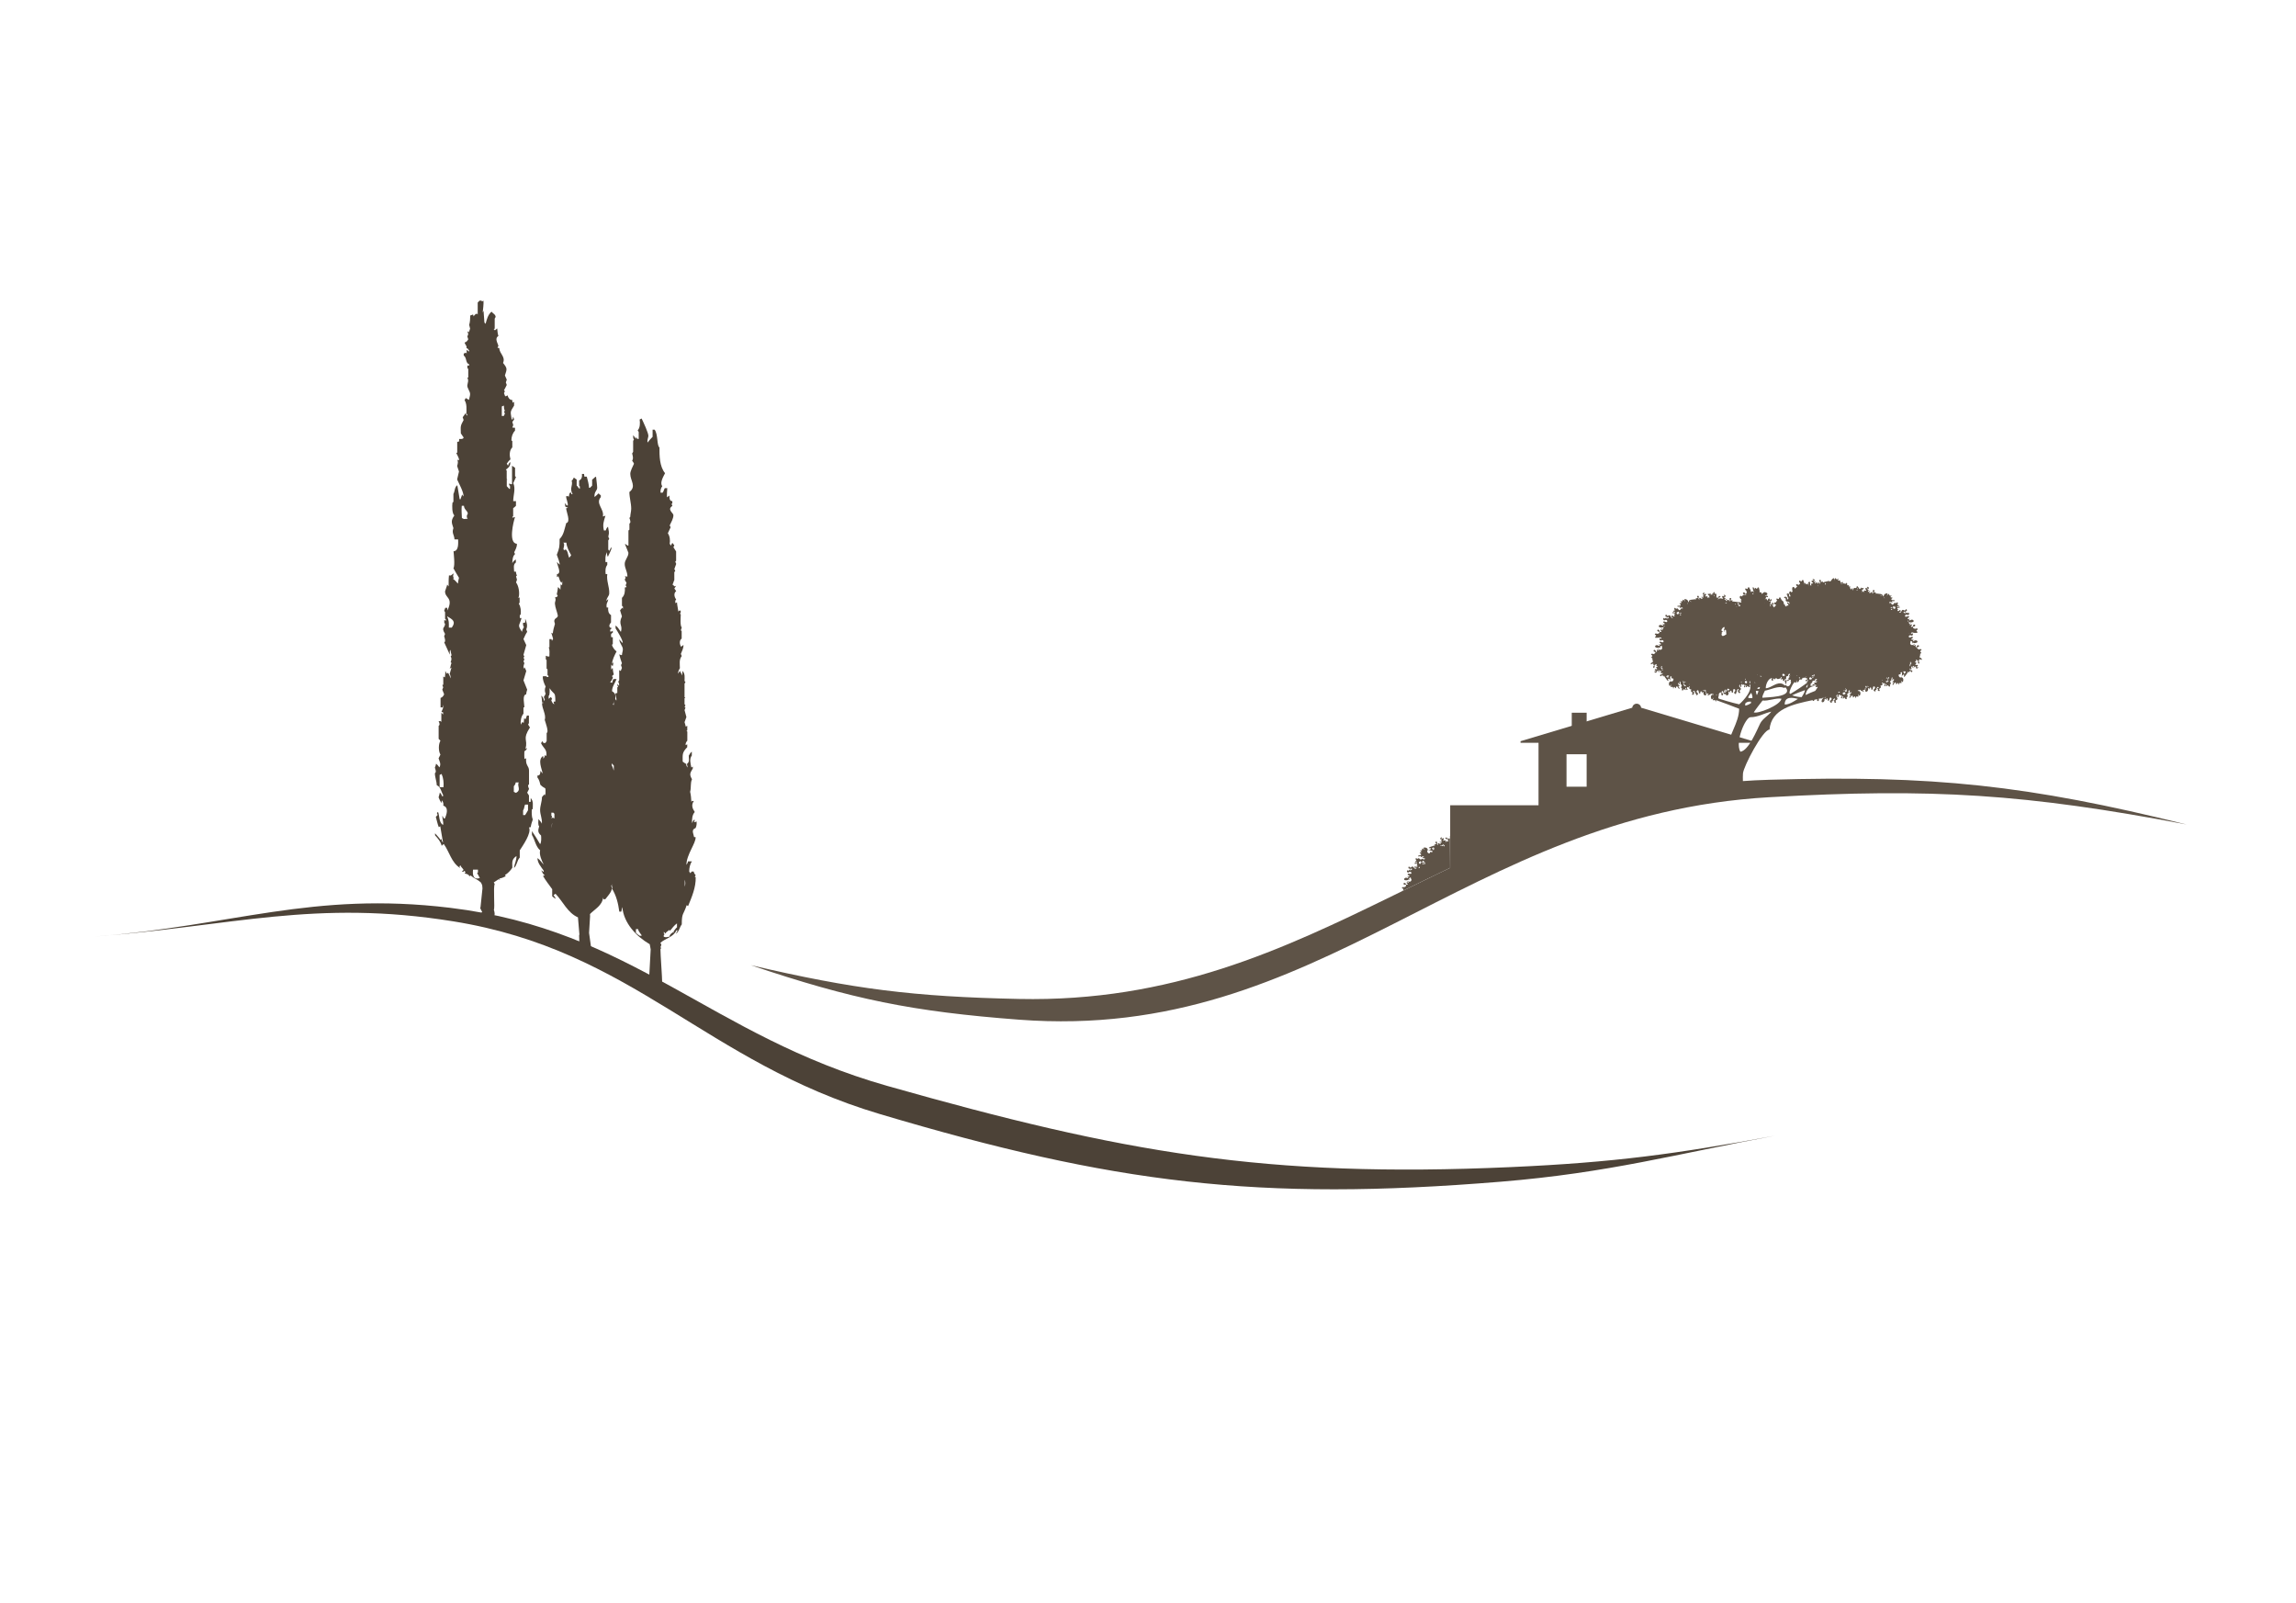 <svg xmlns="http://www.w3.org/2000/svg" id="svg62" width="53" height="37" version="1.1" viewBox="0 0 1587.4 1122.52" xml:space="preserve"><g id="g70" transform="matrix(1.333,0,0,-1.333,0,1122.52)"><g id="g72" transform="scale(0.1)"><path style="fill:none;fill-opacity:1;fill-rule:nonzero;stroke:none" id="path74" d="M 0,8418.89 H 11905.5 V 0 H 0 v 8418.89 0"/><path style="fill:#4c4237;fill-opacity:1;fill-rule:evenodd;stroke:none" id="path76" d="m 9248.69,2455.8 c -522.83,-96.3 -872.15,-194.88 -1439.54,-241.5 -1276.4,-104.86 -2036.99,-9.89 -3264.47,355.48 -918.66,273.45 -1293.52,859.15 -2239.76,1011.86 -728.03,117.5 -1160.01,-25.05 -1889.221,-80.09 729.211,55.04 1144.301,239.02 1871.191,151.34 960.61,-115.85 1366.85,-671.48 2297.7,-935.59 1239.08,-351.55 1988.25,-484 3274.84,-426.44 545.04,24.38 866.43,68.64 1389.26,164.94"/><path style="fill:#4c4237;fill-opacity:1;fill-rule:nonzero;stroke:none" id="path78" d="m 2433.92,3853.4 v -15.1 l -4.52,-2.44 14.43,-26.55 c -36.27,-11.91 -38.4,19.61 -35.65,44.09 z m 263.19,341.4 v -29.43 c -5.19,-8.45 -9.58,-17.39 -15.29,-25.51 h -10.64 v 24.67 c 6.7,8.82 5.66,20.55 10.26,30.27 z m -48.96,116.59 c -9.92,-21.1 15.76,-39.54 -14.71,-54.95 l -10.99,5.41 v 29.54 c 5.11,5.6 9.32,12.25 9.91,20 z m -405.07,44.46 c 9.51,-22.08 11.93,-45.74 9.85,-69.54 h -20.24 v 64.37 z m 28.67,828.53 c 27.37,-16.8 48.86,-25.72 24.88,-59.79 h -15.52 c 0.11,26.43 1.34,34.93 -9.36,59.79 z m 88.66,580.03 c 1.06,-21.32 20.29,-25.78 20.24,-41.92 -6.34,-7.42 -7.58,-18.97 -0.41,-26.31 l -20.37,-1.36 -10.19,5.23 c -0.66,21.53 -3.09,42.84 -0.68,64.36 z m 209.65,526.52 c 0.31,-9.05 0.39,-19.48 5.59,-27.31 l -4.88,-4.88 4.88,-9.74 -5.84,-12.82 h -10.49 v 49.88 z m -106.89,550.88 -7.89,-4.35 -2.22,4.4 h -10.66 l -9.65,-9.97 v -62.8 l -4.39,4.75 c -7.79,-1.8 -12.81,-8.2 -17.11,-14.45 l -2.86,9.82 -14.84,-5.4 c -0.34,-16.48 -0.66,-33.38 -5.59,-49.26 l 4.88,-19.5 -6.3,-18.74 -7.61,4.62 4.16,-15.13 -4.88,-12.18 4.88,-14.62 c -3.82,-7.18 -10.11,-15.76 -18.89,-16.67 0.81,-11.08 13.62,-17.58 9.39,-29.5 12.52,-4.08 7.04,-7.03 13.81,-11.95 v -6.83 l -12.69,9.91 v -19.62 l -4.52,4.47 -10.9,-4.87 v -10.44 c 16.85,-10.46 8.23,-39.79 28.93,-46.33 v -5.34 l -9.65,-1.27 v -13.3 l 4.52,-4.27 v -44.48 l -4.7,-2.12 c 7.89,-14 2.05,-24.4 -0.18,-38.71 -2.15,-13.85 14.5,-31.56 14.63,-46.31 0.09,-10.42 -4.7,-20.25 -5.58,-30.58 -6.06,2.64 -11.9,5.84 -17.3,9.67 l -6.32,-11.48 c 13.28,-19.41 9.74,-48.27 9.7,-70.6 l 4.35,-3.69 v -6.95 c -5.06,2.31 -6.91,9.23 -7.56,14.25 l -16.29,-22.5 4.87,-14.62 c -18.35,-33.23 -15.45,-32.07 -14.53,-70.24 l 14.57,-21.6 c -2.45,-10.02 -16.24,-7.52 -23.75,-7.65 0.3,-7.97 2.18,-17.65 -9.91,-14.33 v -57.42 l -5.02,-1.76 c 3.87,-9.58 15.28,-26.88 14.43,-36.78 l -3.31,-1.78 -6.42,4.08 c 6.5,-11.67 3.46,-21.85 -0.18,-33.84 l 9.75,-29.25 -9.75,-41.43 c 9.54,-21.92 35.11,-66.74 33.49,-89.33 l -7.62,9.92 c -1.43,-8.57 -6.16,-16.11 -7.87,-24.61 H 2338 l -12.4,73.33 c -14.97,-8.54 -12.5,-31.93 -20.47,-45.44 v -41.49 l -4.92,-4.26 c -2.26,-15.83 -2.99,-56.25 9.77,-67.34 -18.91,-27.74 -14.79,-36.42 -4.89,-66.72 -10.01,-26.61 4.63,-34.6 5.59,-59.04 h 19.18 c 0.11,-19.26 4.05,-60.96 -24.11,-62.38 0.46,-9.27 8.69,-76.09 -0.65,-89.2 9.26,-17.01 19.2,-33.63 29.24,-50.2 -2.41,-10.07 -4.77,-20.23 -5.62,-30.58 -8.07,9.22 -16.17,18.61 -26.34,25.61 l 4.96,2.82 c -5.52,9.61 -5.2,14.47 -0.18,24.16 -10.18,-0.71 -11.32,-14.44 -25.31,-8.98 -2.32,-19.19 -1.83,-38.94 -1.91,-58.24 l -7.48,9.69 c -1.09,-8.73 -11.17,-32.36 -11.25,-35.16 -0.97,-37.48 45.58,-31.41 12.32,-101.16 l -0.84,14.02 h -10.51 l -5.68,-15.59 4.71,-6.96 v -34.73 l 4.06,-3.71 v -7.36 l -8.16,4.86 v -15.73 l 4.1,-4.27 c -0.49,-24.3 -22.3,-16.85 0,-53.62 l -4.87,-12.19 c 2.27,-5.99 9.87,-29.4 0.3,-31.73 l 29.38,-64.51 c 1.44,6.86 -3.38,20.03 3.41,24.56 1.35,-9.54 3.67,-18.9 5.91,-28.26 l -4.69,-5.16 c 6.51,-11.66 4.03,-19.59 -0.19,-31.4 l 4.9,-3.94 c -5.89,-9.03 -3.48,-21.38 -10.33,-29.85 l 9.92,5.79 -9.36,-32.94 c 3.34,-6.32 6.61,-16.45 3.45,-23.37 -1.47,10.51 -6.94,19.92 -11.92,29.1 l -7.32,-4.87 -7.08,14.8 c -0.57,-11.39 -0.36,-22.87 -2.44,-34.12 l -8.46,4.34 v -42.55 l -5.05,-2.11 4.69,-11.91 -4.87,-12.18 9.75,-24.38 c -3.3,-8.37 -9.85,-16.71 -18.86,-19.19 v -49.6 h 10.79 l 2.84,13.97 c 0.96,-21.75 -1.43,-19.3 -9.04,-37.87 l 8.81,-1.9 v -11.8 l -9.24,9.95 v -49.28 l -3.08,4.35 h -11.36 c 3.58,-6.51 8.82,-19.27 0.26,-24.32 v -68.4 l 9.38,-9.66 c -10.93,-19.13 -10.92,-53.99 0,-73.12 l -9.75,-19.5 c 5.29,-16.64 14.25,-30.54 4.35,-47.59 -5.04,7.06 -10.39,14.22 -17.48,19.37 -1.15,-7.1 -3.44,-13.98 -6.37,-20.53 2.11,-7.72 9.77,-23.75 0.18,-29.19 -0.08,-21.88 9.15,-41.98 10.02,-63.64 20.37,-7.46 22.89,-33.87 32.83,-50.18 v -7.39 h -5.35 c -1.63,7.6 -6.5,14.11 -11.43,19.92 -1.71,-8.64 -4.16,-17.11 -6.75,-25.52 4.11,-10.56 8.76,-21.03 15.18,-30.41 l 1.93,14.56 c 6.72,-7.31 10.09,-18.25 7.57,-27.99 30.24,-9.12 17.7,-47.17 8.16,-67.35 h -5.11 l -7.48,14.72 c -1.86,-16.38 7.04,-32.4 3.36,-48.69 -22.78,12.41 -17.64,47.47 -26.43,68.34 l -6.22,-5.56 4.16,-10.25 -9.55,-10.01 c 4.97,-18.09 8.55,-36.63 15.47,-54.15 l 7.77,4.63 14.54,-85.73 c -4.33,4.71 -8.89,11.86 -6.63,18.53 l -6.8,-3.68 c -7.96,12.54 -19.06,22.61 -28.42,34.04 v -10.67 c 14.79,-15.94 29.62,-33.28 34.83,-54.95 l 10.71,9.66 c 30.23,-41.36 40.03,-97.99 86.25,-126.47 l -3.79,7.95 5.06,6.38 c 3.26,-9.66 12.24,-15.65 17.06,-24.38 l -9.56,-8.24 8.34,-1.51 4.59,5.07 6.74,-6.34 -4.66,-7.61 c 8.93,-1.98 22.13,-4.4 24.68,-14.92 l 6.57,4.31 c 22.89,-18.93 32.93,-17.66 54.86,-37.69 l 5.95,-13.4 1.49,-16.67 -10.23,-98.34 c -3.82,-4.76 -0.25,-8.12 8.73,-25.77 l -4.69,-5.16 9.93,-11.96 -4.87,-7.32 15.83,-5.87 6.96,4.83 h 36.35 c 10.01,10.32 5.08,25.94 1.79,38 6.33,6.38 -4.15,117.21 4.51,134.25 l -4.89,8.85 25.61,16.74 7.82,-4.16 -4.71,7.5 c 12.11,1.81 23.59,6.66 34.31,12.44 l -4.52,5.92 c 15.86,9.35 28.86,23.28 38.96,38.53 -0.04,29.16 -4.9,42.95 21.71,61.66 0.83,-21.81 -10.46,-41.7 -13.24,-62.99 16.77,14.14 15.46,39.34 30.49,54.73 v 37.81 c 15.67,24.73 63.24,91.44 48.48,120.41 l 9.4,1.87 c 0.84,12.74 6.59,27.28 10.46,39.5 -6.48,16.71 -6.15,37.92 -4.74,55.6 l 4.38,-2.47 c 0.12,20.98 5.16,43.13 -10.54,60.15 v -20.09 h -8.99 v 33.35 l -9.36,14.84 9.75,19.5 c -2.59,7.03 -9.48,19.16 -0.18,24.31 v 72.28 c 0,25.42 -19.12,25.12 -15.06,64.68 l -8.2,-4.24 c -2.36,13.36 -1.12,27.05 -1.19,40.53 6.25,4.31 12.64,9.33 14.44,17.11 l -8.38,-4.01 c 13.69,53.16 -18.41,47.5 23.43,112.55 -4.01,4.66 -7.22,10 -9.74,15.6 l 4.15,6.81 v 39.94 h -10.9 c -0.56,-6.97 -4.97,-12.6 -6.86,-19.18 l -7.61,4.63 c -0.57,-8.05 -0.23,-16.23 -2.14,-24.12 l -7.42,4.79 -7.82,-14.12 c -2.4,16.86 1.88,44.98 14.14,57.6 v 33.23 l 4.61,0.11 c 1.16,14.29 -12.83,65.22 9.43,68.29 0.72,8.48 3.04,16.73 5.55,24.84 l -19.5,48.75 14.63,48.75 c -2.53,7.24 -5.42,14.63 -10.32,20.65 l -3.54,-9.81 c -2.54,9.7 0.72,21.46 4.1,30.59 l -4.87,9.75 4.87,9.75 -4.87,9.75 4.87,4.88 -4.87,9.75 14.63,51.19 -14.63,31.68 c 5.73,13.02 11.48,26.15 19.49,37.96 l -4.86,13.23 c 8.42,18.04 2.35,37.66 -5.18,54.83 -2.76,-9.11 7,-24.27 -11.41,-19.99 -1.29,-7.09 -0.44,-16.95 4.4,-22.65 -4.41,-7.98 -9.37,-16.38 -10.26,-25.65 -25.79,39.1 -13.79,29.36 -2.39,72.61 h -8.53 c -0.69,6.25 -2.81,14.96 3.93,18.78 2.79,16.57 0.39,42.17 -9.57,56.13 l 4.14,6.81 v 25.45 l -9.2,1.58 5.06,2.73 c 4.36,22.65 -0.43,56.9 -14.62,75.56 l 4.88,14.63 -4.88,17.06 4.69,5.16 c -3.48,6 -4.9,12.93 -5.41,19.79 h -9.3 c -0.09,15.57 -6.69,37.68 9.11,48.11 v 15.7 c -8.23,-4.12 -14.78,-11.08 -18.83,-19.3 0.35,13.55 2.08,39.34 14.55,47.56 l -4.56,9.73 c 6.96,14.29 15.09,28 14.17,44.5 -45.84,2.93 -18.52,115.36 -9.71,140.89 l -13.67,-3.92 -0.54,3.78 4.35,4.37 v 41.92 c 5.24,3.72 10.31,7.75 14.66,12.49 v 24.68 h -14.39 c -0.07,30 13.98,66.13 0.25,94.47 l 14.32,31.72 -4.77,4.85 v 44 c -5.6,3.16 -10.33,7.62 -16.01,10.66 v -96.4 l -4.51,-0.92 -10.6,4.17 v -8.43 l 4.57,-4.27 v -15.09 l -3.72,-0.76 -13.4,14.33 v 32.6 l 0.12,2.58 4.04,-2.48 -4.54,5.38 v 44.43 l -4.5,4.32 c 15.02,11.43 24.74,19.74 23.53,40.09 -6.65,-4.14 -10.08,-12.18 -11.98,-19.45 l -6.67,11.05 c 5.53,8.14 11.44,16.37 19.37,22.37 -5.74,20.9 -6.41,46.62 9.78,63.23 v 33.23 l -4.78,3.05 c -0.02,18.9 5.64,37.67 18.98,51.47 v 14.98 l -14.23,1.35 5,12.63 -4.87,17.07 9.5,12.33 -5.03,15.67 -3.32,-14.94 h -4.81 c -5.01,40.84 -11.07,35.22 12.9,72.53 v 19.83 l -7.96,-4.63 -2.05,14.34 c -14.06,-0.3 -21.38,12.49 -24.52,24.48 l -7.33,-4.55 h -5.31 l -5.95,16.06 4.88,9.75 -4.88,4.88 c 5.16,9.32 10.18,18.72 14.6,28.42 l -4.85,13.01 4.88,14.63 -9.75,21.94 c 11.55,34.99 13.35,36.65 -9.75,65.81 13.91,33.41 -18.11,46.39 -20.26,78.55 l -9.02,1.06 4.91,10.58 c -5.09,16.39 -20.56,39.43 -0.15,51.59 -4.47,12.74 -4.88,26.33 -6.24,39.63 l -11.96,-9.93 -6.39,6.52 5.23,2.37 v 52.72 l 4.88,8.23 c -0.01,13.44 -14.64,18.57 -21.56,28 -18.85,-15.69 -25.25,-41.13 -31.1,-63.85 l -6.23,6.7 -4.58,62.04 -4.39,-9.77 c 1.75,20.2 5.36,42.54 4.13,62.69"/><path style="fill:#4c4237;fill-opacity:1;fill-rule:nonzero;stroke:none" id="path80" d="m 3274.89,3541.14 c 2.63,-13.45 13.29,-22.93 20.22,-34.17 l -10.32,-1.54 c -7.34,4.74 -14.81,9.51 -20.84,15.91 v 19.8 z m 204.77,29.76 v -20.41 c -7.7,-6.37 -12.66,-15.17 -18.68,-22.99 l 4.17,-6.84 -5.6,4.31 c -8.1,-5.81 -19.29,-12.18 -18.67,-23.7 -14.06,-0.94 -15.48,-5.95 -30.71,-0.43 v 8.14 l 4.51,4.88 -4.12,4.26 v 8.95 l 8.21,-9.69 c 3.87,9.34 14.03,13.05 21.03,19.51 l 3.1,-4.98 c 11.3,13.82 21.9,28.7 36.76,38.99 z m 40.9,229.36 c 3.76,-11.8 3.76,-24.76 0,-36.56 z m -368.23,345.58 c 14.06,-6.48 15.08,-17.15 15.14,-31.11 -6.59,9.52 -12.04,19.92 -15.14,31.11 z m 141.51,2077.07 -10.43,-5.36 c 2.84,-16.32 2.66,-44.19 -10.11,-56.57 l 5.21,-8.83 v -36.69 h -6.95 l -6.5,10 -1.51,-9.57 -13.6,19.47 c -0.62,-6.75 -1.62,-18.02 3.85,-23.13 l -4.51,-6.8 v -57.48 l -5.24,-8.84 c 3.07,-12.33 7.83,-26.26 0,-37.88 3.99,-4.74 7.23,-10.09 9.75,-15.75 -6.28,-14.39 -19.5,-38.27 -19.5,-53.62 0,-35.85 33.83,-65.63 -4.74,-95.18 0.02,-29.53 9.69,-58.13 9.62,-87.63 -0.04,-14.4 -4.75,-28.28 -4.88,-42.66 l -4.69,-6.38 c 2.76,-5.46 10.11,-26.63 0.11,-28.6 v -32.66 l -5.08,-4.27 v -78.32 l -3.74,-0.89 -14.69,9.38 c 2.14,-8.28 18.3,-44.84 18.34,-47.17 0.43,-21.48 -19.5,-37.07 -19.5,-58.5 0,-24.08 16.76,-45.25 13.7,-69.65 l -2.22,4.26 h -10.92 l 4.35,-6.9 -4.91,-10.58 9.75,-17.06 -4.87,-12.19 5.06,-9.47 -9.34,-2.34 c 1.8,-18.66 -0.3,-40.91 -15.11,-54.21 V 5239 l 5.32,-4.27 v -11.37 l -4.5,5.09 -10.68,-13.22 9.75,-31.68 c -20.69,-44.53 5.66,-44.06 -5.43,-81.73 -9.16,11.43 -15.38,25.64 -27.94,33.95 v -15.16 c 9.54,-15.2 38.86,-61.29 37.67,-77.51 -6.69,5.87 -12.83,12.42 -17.9,19.76 0.09,-20.74 18.19,-34.32 18.47,-52.38 0.16,-10.09 -4.53,-19.46 -4.69,-29.53 l -3.84,-0.93 -10.47,3.9 c 3.7,-15.81 8.73,-31.26 14.13,-46.56 l -4.88,-9.75 4.88,-14.63 -6.3,-16.3 -7.97,4.62 v -52.61 l -5.23,-8.83 c 4.34,-5.91 5.62,-13.96 4.3,-21.08 l -8.42,9.93 v -8.96 l 4.12,-4.27 -4.8,-4.87 v -29.63 l -9.47,-1.55 c -1.69,-13.04 7.26,-25.36 4.38,-38.3 -6.77,6.7 -6.72,17.05 -12.61,24.32 -7.01,-35.59 8.65,-70.74 3.08,-106.32 l -9.47,-1.58 v -8.43 l 4.63,-4.26 v -5.07 l -3.27,-1.74 -6.41,4.08 4.69,-11.9 -4.52,-6.81 c 1.79,-14.98 0.2,-30.27 -5.23,-44.38 4.67,-17.38 9.93,-34.63 13.28,-52.33 l -6.46,13.25 h -11.56 c 29.29,-35.45 29.11,-81.56 29.11,-125.14 0,-18.67 9.46,-35.91 8.93,-54.64 l -2.33,9.58 h -13.47 c 1.67,-11.82 2,-23.78 2.3,-35.7 l 4.18,4.92 c 1.28,-16.62 0.65,-33.29 0.76,-49.94 -9.62,-1.34 -19.67,-1.09 -28.49,3.41 v -21.08 l 7.88,-6.57 v -6.98 l -8.54,4.56 c 2.59,-10.44 11.28,-30.23 -4.96,-34.04 v -9.87 c 8.96,-11.61 14.39,-25.43 19.12,-39.18 l -4.16,-4.37 c 7.63,-6.7 4.32,-41.77 4.16,-52.3 l -4.88,-4.26 c -1.16,-13.55 -3.66,-45.27 4.88,-56.06 -10.15,-45.08 12.34,-51.89 8.87,-86.7 -13.71,6.47 -15.04,31.92 -22.56,43.97 -0.11,-1.4 -1.36,-22.67 3.94,-18.21 l -4.88,-7.32 c 0.4,-47.83 43.29,-56.1 34.66,-122.17 l 8.29,4.14 0.93,-6.28 -10.97,-10.97 -8.34,3.37 4.68,-11.9 -4.34,-6.81 v -46.79 l -14.42,-1.96 v -30.31 l 4.14,-4.32 -4.59,-4.96 c 23.57,-36.57 33.84,-79.73 39.54,-122.37 h 10.6 c 2.24,7.83 2.29,16.11 5.1,23.8 8.18,-85.18 72.58,-153.1 144.11,-195.13 l 5.03,-26.97 -7.26,-135.02 -2.41,-3.12 1.54,-2.75 -1.98,-13.39 c -3.32,-4.96 -1.77,-11.98 -1.77,-11.98 l -3,-20.32 73.53,5.96 -0.6,3.12 c 0.82,-0.11 1.65,-0.23 2.46,-0.39 -0.03,32 -9.34,149.15 -9.24,181.16 l 4.88,3.05 -4.88,4.88 4.88,12.18 -4.91,11.33 c 26.61,23.53 68.58,29.86 83.97,65.13 h 6.42 l -9.27,-18.39 c 17.09,11.53 18.78,34.25 30.97,49.58 -0.05,63.01 8.86,48.97 25.85,101.21 l 7.28,-4.91 c 19.78,48.22 41.47,98.12 40.04,151.32 l -4.85,3.05 4.87,7.31 c -5.06,5.57 -9.56,12.27 -10.46,19.92 h -10.92 l -6.2,-9.08 -6.54,8.66 c -0.05,18.79 3.51,38.08 14.38,53.77 h -21.03 c -0.73,-6.77 -3.88,-13.07 -7.98,-18.43 0.13,54.19 50.42,113.56 48.24,145.82 h -7.91 c -2.58,17.83 -17.22,38.81 7.79,47.54 5.35,10.27 6.58,23.81 5.01,35.16 l -7.46,-4.36 -7.37,1.81 4.36,1.43 v 11.37 c -6.53,-4.73 -10.3,-12.1 -13.26,-19.4 -0.42,19.91 0.25,42.75 14.47,58.32 -12.77,18.57 -19.32,37.16 -5.05,57.19 l -8.35,1.5 -4.43,-5.53 c -0.9,17.8 -2.41,35.68 -6.54,53.06 6.49,21.44 0.09,45.1 9.75,65.81 -14.67,26.21 -10.07,32.41 4.34,56.6 v 9.95 l -7.71,-4.9 c -4.03,20.6 -11.59,44.43 2.47,63.01 v 20.24 c -7.46,-5.19 -11.43,-13.61 -16.11,-21.1 0.34,-14.24 5.48,-34.35 -9.44,-43.3 l 3.83,-18.85 c -4.54,4.72 -9.02,11.64 -6.8,18.47 -7.26,2.88 -12.94,8.37 -19.48,12.47 -0.07,37.72 -3.84,46.92 24,75.89 v 14.98 l -8.29,-4.49 c -1.61,8.85 2.77,17.37 8.73,23.63 v 47.85 l -4.79,3.05 4.47,2.44 v 24.97 l -7.84,-4.77 c -1.57,8.03 -3.89,15.89 -6.38,23.67 l 9.75,26.82 -9.75,36.56 4.88,12.19 -4.88,4.87 4.88,7.32 -4.97,7.02 v 31.37 l 4.26,0.1 -4.25,5.38 v 71.01 l 4.96,6.99 -4.97,7.03 c 0.24,19.76 3.53,36.11 -10.22,52.62 -1.48,-8.02 -2.04,-16.18 -2.2,-24.32 -3.43,8.39 -7.65,16.43 -12,24.38 l -9.22,-14.65 c -0.8,10.29 3.81,20.17 9.31,28.58 -0.11,21.61 -5.3,45.93 9.8,64.08 l -4.88,10.97 c 6.02,15.2 14.68,30.57 13.68,47.46 l -12.01,-9.8 c -8.42,11.17 -10.93,33.94 2.67,42.79 v 39.54 l -4.34,4.32 4.88,14.62 c -9.87,8.91 -5.39,54.94 -5.25,68.8 l -4.5,4.33 4.08,4.37 v 11.19 h -7.74 l -4.5,-5.18 c -1.76,16.3 -6.49,32.19 -7.18,48.63 l -8.1,-4.35 c -1.14,6.51 -2.35,14.87 3.91,19.3 -9.83,12.53 -14.67,32.95 0.01,43.97 l -9.73,13.7 9.56,14.34 -7.52,-3.41 -11.8,10.03 c 5.02,7.02 5.27,16.07 9.62,23.42 v 41.28 l 5.01,6.96 -4.87,9.75 9.75,26.81 -4.88,12.19 4.46,4.37 v 48.79 l -14.21,22.4 4.88,9.75 -10.68,13.23 -7.15,-14.57 -6.55,9.57 c 3.06,17.75 1.02,40.15 -9.75,55.15 l 14.63,31.69 -4.88,9.75 c 7.49,15.76 19.5,35.84 19.5,53.62 0,12.1 -35.27,29.56 -5.19,48.78 l -4.56,9.72 4.03,4.37 v 10.99 c -14.9,-1.12 -16.11,19.05 -15.01,29.42 l -13,-9.47 c -1.22,16.08 0.68,32.16 1.38,48.21 h -12.82 c -4.93,-7.52 -5.68,-17.14 -11.82,-23.94 h -10.55 c -1.42,12.25 1.44,24.52 9.04,34.34 -14.42,17.85 6.07,51.32 14.63,68.11 -29.41,35.48 -29.51,91.7 -29.45,135.46 -14.35,8.5 -7.04,70.37 -25.54,93.13 h -10.49 v -37.52 c -9.73,-9.3 -18.13,-19.86 -26.76,-30.16 -2.23,11.34 2.63,21.96 4.49,32.94 2.49,14.78 -27.75,76.93 -35.53,93.61 z M 3133.8,4404.7 c -1.28,-16.85 -12.92,-57.13 -0.37,-70.11 h 14.66 c 2,24.28 1.07,49.91 -14.29,70.11"/><path style="fill:#4c4237;fill-opacity:1;fill-rule:nonzero;stroke:none" id="path82" d="m 3160.73,4049.87 10.91,-4.59 v -25.49 c -19.5,0.97 -6.34,-21.31 -20.42,-29.72 -0.55,20.27 13.62,39.56 9.51,59.8 z m -336.27,49.61 -4.05,-27.19 c -0.2,-1.29 0.97,20.93 4.05,27.19 z m 5.99,52.91 5.23,-5.91 v -24.27 l -8.46,4.35 -7.54,-4.35 4.16,10.25 -4.17,4.26 v 15.67 z m 306.52,258.99 10.78,-11.7 v -23.89 h -10.78 z m -326.81,394.99 c 24.95,-38.01 30.48,-14.89 30.39,-69.91 l -9.51,-1.25 3.76,-13.77 c -8.62,4.13 -13.14,14.22 -15.83,22.84 l 4.87,4.88 -6.54,11.09 -11.78,-9.74 v 16.21 c 7.21,-0.14 5.09,33.92 4.64,39.65 z m 88.54,764.22 c 0.96,-22.32 14.53,-46.55 25.09,-65.8 l -10.15,-13.38 c -7.15,12.59 -6.3,35.29 -18.81,43.86 l -6.9,-4.18 -4.95,4.96 c 0.83,10.82 8.32,25.05 -0.23,34.54 z m 273.62,-1394.57 c 0.9,-7.86 1.65,-15.72 1.66,-23.55 l -6.48,5.98 z m -181,1755.67 h -11.03 c 1.64,-13.29 -0.67,-28.95 -14.84,-34.28 v -27.61 l 3.92,-3.79 V 5854 c -8.37,1.74 -9.31,12.1 -16.7,16.39 v 31.84 c -5.33,3.06 -10.22,6.82 -14.95,10.73 -2.49,-6.17 -5.34,-12.47 -11.31,-16.03 7.8,-29.5 -13.5,-39.43 4.91,-71.13 h -7.11 l -1.33,8.73 c -12.09,-1.49 -8.27,-16.29 -12.46,-24.14 l -1.97,4.38 h -11.2 c -0.02,-16.39 10.24,-32.39 8.63,-48.41 h -5.51 l -10.71,12.64 c 1.55,-6.16 2.63,-12.45 3.15,-18.79 l 14.28,-6.87 -9.76,-1.86 c 0.07,-17.05 25.99,-71.95 0.42,-77.94 -8.71,-28.83 -12.25,-61.56 -34.81,-83.72 0.02,-39.06 -0.25,-46.2 -14.72,-82.6 3.62,-10.7 17.27,-42.89 14.63,-52.41 l -13.69,14.57 c 0.13,-15.92 26.63,-60.57 -0.21,-64.12 v -15.65 l 7.74,4.63 c 5.13,-11.6 6.04,-26.06 16.88,-34.28 l 2.97,9.73 c 0.56,-7.53 0.73,-15.17 -0.57,-22.64 l -7.54,4.68 -1.36,-28.63 c -3.04,5.65 -7.3,10.72 -12.47,14.53 -1.34,-12.65 -3.74,-25.16 -6.38,-37.59 l 4.89,-8.78 c -2.18,-5.24 -9.18,-7.41 -14.31,-8.27 7.56,-14.71 -1.62,-20.16 -0.33,-34.14 1.85,-20.08 10.53,-38.9 14.63,-58.5 4.26,-20.41 -28.43,-11.01 -14.63,-46.31 -4.93,-16.56 -9.75,-33.32 -11.36,-50.59 l -7.72,4.42 9.33,-31.83 -6.16,-11.34 -1.87,9.32 h -11.19 v -42.47 l -4.44,-1.32 c 7.08,-5.26 4.32,-38.09 4.24,-47.18 -6.82,-1.23 -12.82,0.71 -18.83,3.83 v -18.7 l 4.12,-4.27 v -44.48 l 4.88,-4.27 v -29.86 l 4.9,-4.26 v -5.61 l -6.12,-0.49 -6.81,4.1 h -16.04 c -3.68,-14.5 7.25,-41.23 14.32,-54.07 -5.31,-10.2 -6.06,-26.53 0,-36.56 -2.29,-6.52 -5.33,-12.92 -9.75,-18.28 l 4.88,-13.41 -1.78,-8.62 c -5.14,9.77 -6,23.1 -16.79,28.82 3.15,-11.52 3.95,-23.46 4.65,-35.33 l 9.23,-1.65 -9.59,-2.21 c -0.03,-29.49 22.95,-60.55 14.28,-88.26 2.54,-9.38 23.6,-65.29 10.06,-67.84 v -42.76 l -6.47,-10.29 h -10.19 l -6.53,9.8 -6.26,-11.25 c 12.95,-27.04 32.73,-31.94 27.85,-66.93 l -7.75,4.52 c -0.65,-6.81 -3.7,-13.29 -7.64,-18.81 l -1.77,14.41 c -30.02,-19.3 -6.92,-66.1 -2.12,-92.62 l -11.89,14.74 c -0.3,-11.51 -0.38,-25.4 -15.79,-24.92 v -10.14 c 8.95,-10.76 12.37,-24.84 15.33,-38.2 31.8,-31.61 26.91,1.57 27.18,-58.95 l -3.08,10.27 c -6.04,-4.41 -10.38,-10.55 -15.47,-15.95 -0.01,-23.42 -9.84,-45.36 -9.84,-67.96 0,-25.23 11.37,-43.86 9.33,-71.94 -3.83,9.53 -11.92,16.44 -18.14,24.35 -0.11,-7.8 -3.35,-33.29 3.94,-37.72 -6.1,-21.63 -8.69,-32.59 9.85,-48.53 1.13,-10.23 2.4,-37.93 -5.13,-45.32 -13.57,23.14 -27.54,46.08 -42.75,68.18 v -20.15 c 15.92,-26.03 18.9,-59.91 43.01,-80.73 -5.93,-21.72 8.36,-55.55 18.99,-74.77 -11.63,10.8 -19.55,25.29 -33.03,34.11 -0.07,-25.25 19.35,-46.66 32.85,-66.26 v -6.98 l -13.28,9.44 c 5.23,-9.74 9.27,-21.05 19.02,-27.3 l -9.75,-2.58 c 14.58,-24.31 31.73,-46.93 48.58,-69.7 v -37.26 c 5.56,-5.66 12.23,-10.2 19.38,-13.62 -3.34,6.97 -7.62,13.44 -12.19,19.65 l 10.15,7.2 c 39.63,-41.2 63.48,-100.41 117.99,-124 l 7.48,-88.93 -1.39,-6.79 1.34,-37.8 -3.06,-23.95 0.91,0.03 -0.68,-5.86 13.4,-1.49 31.55,7.74 0.01,1.15 1.29,0.05 19.79,-14.19 -12.31,88.43 5.34,87.59 -0.5,11.44 c 25.77,26.38 65.17,44.92 68.72,87.68 l 1.51,-9.83 h 10.38 c 11.57,16.87 45.65,48.08 30.33,70.3 7.28,8.65 14.04,17.71 20.6,26.9 l 2.06,-9.45 h 10.38 c 14.32,21 28.44,42.21 40.06,64.85 l -5.17,19.88 -3.78,-9.85 c -2.38,27.54 -1.37,21.67 13.62,42.62 l -9.63,2.31 v 5.84 l 9.16,1.26 c 7.09,6.82 5.98,36.52 5.02,45.21 h -8.48 l -0.71,4.04 4.52,4.37 v 34.02 l 4.43,0.11 v 10.91 l -8.02,-4.5 c -2.31,12.82 -2.28,27.52 3.95,39.3 -0.14,0.89 -4.57,33.16 -3.68,21.15 1.24,-16.67 -14.82,-26.13 -19.19,-40.95 l -11.43,10.87 v 39.63 l 6.71,5.87 6.45,-14.61 c 3.83,22.3 5.61,46.65 20.63,64.83 v 15.19 h -8.02 l -5.16,-4.78 c -2.67,7.29 0.59,16.79 3.94,23.34 l -4.87,7.32 c 0.11,15.63 8.57,44.25 18.55,56.34 v 15.45 c -5.82,-3.14 -10.92,-8.43 -12.67,-14.94 h -10.64 l 0.52,19.08 h -12.24 l 4.29,-10.12 c -2.37,-6.45 -7.5,-12.51 -14.35,-14.29 -2.28,-16.08 0.1,-32.28 1.96,-48.45 -14.08,45.9 -7.26,52.87 6.5,96.11 l 2.42,-9.98 c 22.95,15.78 22.76,46.37 15.47,70.44 l -4.37,-14.63 c 3.84,22.06 8.53,83.27 -5.19,103.61 l 4.87,7.31 -14.62,19.51 c 23.63,49.44 -27.99,54.49 -0.09,98.09 l -4.95,39.62 -4.32,-9.78 c -2.82,7.95 5.28,23.62 9.36,30.5 l -10.43,13.31 c -2.84,-7.65 -8.86,-13.25 -13.95,-19.4 v 3.65 l 4.07,4.37 v 10.92 l -8.96,0.81 c 11.94,17.03 19.44,50.95 19.52,71.66 l -4.89,6.26 c 8.3,9.82 15.13,21.03 18.41,33.55 -7.26,-4.88 -11.07,-13.01 -16.9,-19.28 l -6.74,6.34 4.53,1.87 -9.97,11.29 -2.53,-14.66 -6.73,1.62 c 10.31,24.75 26.62,53.16 -4.43,70.51 0.05,23.59 15.57,42.88 24,63.9 H 3147 c -5.34,-4.89 -6.18,-12.46 -7.54,-19.16 l -11.2,1.47 c 6.57,7.03 10.57,16 14.9,24.48 l -4.91,8.92 9.63,8.49 c -3.91,11.21 -4.8,23.1 -6.22,34.8 l -7.23,-9.79 c -1.2,9.04 -1.2,18.23 0,27.26 l 7.23,-9.78 c 1.81,7.24 5.25,14.57 1.11,21.72 l -4.09,-9.75 c -0.92,19.64 14.81,49.32 23.78,66.81 -8.88,3.78 -23.57,24.75 -24.17,34.38 l 4.13,4.36 v 35.47 h -8.3 c -1.16,11.41 -4.02,17.71 8.38,23.43 v 10.55 l -7.59,-4.47 h -5.84 c -1.78,12.52 0.27,10.96 9.15,17.74 -20.19,3.03 -15.43,18.89 -5.11,30.2 v 38.86 c -14.09,7.07 -16.68,25.43 -14.89,39.5 h -8.08 c -3.33,26.7 7.47,26.3 8.12,44.51 l -8.83,-9.84 c -1.7,14.25 13.38,24.76 14.21,38.57 2.06,34.53 -15.91,67.78 -10.12,102.46 h -8.65 c -1.54,16.03 -2.42,35.07 8.52,48.26 v 14.92 h -9.51 c -0.14,23.41 -1.67,29.62 7.27,51.78 0.21,-8.3 1.37,-16.92 5.19,-24.4 7.43,16.72 17.27,32.64 20.81,50.81 -6.67,-4.13 -10.11,-12.18 -12.22,-19.42 l -6.41,6.46 v 49.02 l 5.14,6.98 -4.87,12.19 c 6.67,25.76 1.54,27.89 -1.43,52.18 -6.52,-4.33 -9.82,-12.36 -11.93,-19.59 h -9.79 c -7.43,31.68 -0.98,47.37 8.09,77.25 l -13.66,-3.94 c 9.23,38.04 -40.54,67.71 -10.71,101.57 v 9.92 c -4.43,2.41 -8.8,5.87 -11.13,10.43 -7.41,-6.38 -13.74,-14 -21.87,-19.52 -2.46,28.57 14.46,33.06 13.92,49.04 -0.66,19.35 -4.19,38.6 -5.92,57.87 -8.31,-2.17 -12.55,-11.89 -20.5,-15.22 v -31.87 l -11.42,-11.34 h -4.74 c -1.49,19.92 -6.71,39.29 -11.98,58.47 h -12.55 l -1.85,14.15"/><path style="fill:#5e5347;fill-opacity:1;fill-rule:evenodd;stroke:none" id="path84" d="m 7541.88,3782.48 v 409.06 h 1085.64 z"/><path style="fill:#5e5347;fill-opacity:1;fill-rule:nonzero;stroke:none" id="path86" d="m 8772.16,4828.18 c -0.57,1 -0.68,2.61 -1.07,3.93 -0.48,1.64 -0.04,2.72 -0.51,4.37 -0.6,2.04 -1.8,5 -3.15,7.08 -2.02,-0.26 -3.82,-0.83 -3.57,-2.68 0.2,-1.48 1.94,-1.54 2.44,-2.95 0.49,-1.38 0.15,-2.67 -0.67,-3.75 1.1,0.04 2.16,-0.04 2.94,-0.97 1.84,-2.2 2.31,-5.12 0.5,-7.35 -0.73,-0.88 -2.12,-0.58 -2.4,-1.68 -0.25,-0.96 0.21,-1.64 0.85,-2.4 1.04,-1.22 3.04,0.29 4,-0.99 0.8,-1.07 -0.62,-2.47 0.34,-3.4 0.92,-0.89 2,-0.45 3.28,-0.32 2.67,0.25 4.88,0.9 6.02,3.33 -3.31,2.7 -8.15,3.68 -11.3,4.37 0.71,1.19 1.41,2.44 2.3,3.41 z m -102.48,306.62 c -1.41,-0.31 -2.9,-0.97 -4.02,-1.66 -1.75,-1.07 -1.78,-4.35 -1.77,-6.93 1.69,2.96 3.63,5.82 5.79,8.59 z m -6.75,-68.03 h -4.67 c 1.09,-0.56 2.24,-0.96 3.6,-0.74 z m -12.82,-157.36 c 1.05,0.12 2.21,0.29 3,-0.43 1.79,-1.64 0.71,-3.77 1.56,-6.04 0.52,-1.38 0.1,-3.22 1.54,-3.44 1.06,-0.15 1.93,0.36 2.38,1.32 0.41,0.87 0.16,1.61 -0.29,2.46 -0.65,1.2 -2.64,0.47 -3.01,1.78 -0.49,1.67 3.11,1.44 3.12,3.17 0.01,1.22 -0.72,1.81 -1.51,2.74 -0.99,1.16 -2.19,1.12 -3.18,2.29 -0.82,0.96 -1.65,1.56 -1.57,2.83 0.14,1.94 4.19,0.48 4.38,2.42 0.22,2.25 -3.19,3.05 -5.32,2.29 -2.41,-0.85 -1.11,-3.77 -1.71,-6.25 0.45,-1.91 0.98,-3.76 0.61,-5.14 z m 32.77,-36.47 c -1.61,-0.36 -2.98,-1.03 -3.64,-2.06 -1.2,-1.9 -2.85,-4.82 -0.78,-5.69 1.54,-0.65 2.46,2.5 3.94,1.71 2.11,-3.06 -0.85,-4.81 0.49,-6.04 1.52,-1.42 3.51,0.84 4.65,2.57 1.03,1.58 -0.45,3.28 0.68,4.79 0.83,1.1 2.03,0.92 3,1.9 1.67,1.69 -0.78,2.87 -4.09,3.05 -1.57,-0.62 -2.76,-0.53 -4.25,-0.23 z m 90.4,-30.05 c 0.08,-1.01 -0.18,-2.02 0.38,-3.03 0.97,-1.74 1.48,-3.96 3.43,-3.82 1.12,0.04 1.59,1.01 1.76,2.18 -2.35,0.87 -3.67,3.32 -5.57,4.67 z m 24.12,-14.75 c -1.64,-2.42 0.75,-2.68 3.33,-3.37 -1.44,0.9 -2.58,2.04 -3.33,3.37 z m 75.51,-31.1 c 0.43,-1.07 0.96,-2.16 1.55,-3.24 l 3.02,1.65 -1.32,2.29 z m 13.85,-5.83 c -1.2,1.5 -2.27,2.2 -2.48,3.55 -0.62,3.01 -1.3,4.53 -2.68,3.63 -1.35,-0.87 -0.3,-2.67 -1.35,-3.88 -2,-1.08 -2.76,-1.5 -2.79,-2.47 -0.06,-1.57 1.51,-1.86 2.81,-2.65 2.35,0.3 4.48,0.91 6.49,1.82 z m -18.45,2.48 c 2,-1.21 3.17,-1.07 4.4,-0.64 -1.26,1.84 -1.93,2.75 -3.34,2.83 -1.12,-0.83 -1.12,-1.48 -1.06,-2.19 z m -115.24,400.48 c -1.98,0 -4.18,0.63 -5.01,-1.15 -0.83,-1.67 1.46,-3.02 3.13,-3.75 1.5,0.32 2.4,1.11 3.66,1.47 -0.06,1.47 -0.64,2.5 -1.78,3.43 z m -10.01,10.8 c -0.43,1.06 0.51,2.13 -0.31,2.92 -0.72,0.68 -1.54,0.61 -2.51,0.41 -1.58,-0.31 -1.22,-2.8 -2.81,-3.01 -1.32,-0.19 -1.86,1.73 -3.13,1.35 -1.23,-0.37 -1.36,-1.53 -1.88,-2.71 -1.08,-2.46 -1.58,-4.71 0,-6.88 2.17,-3 8.33,-3.52 9.49,0 0.38,1.15 -0.59,2.06 0,3.13 4.41,3.17 14.89,-4.48 13.77,-0.04 -0.43,1.69 -1.15,2.59 -2.48,3.71 -1.55,-0.63 -2.12,-1.74 -3.47,-2.01 -2.82,-0.54 -5.6,0.46 -6.67,3.13 z m 16.24,15.61 c 1.15,-0.97 2.4,-1.67 3.92,-1.27 z m 27.43,28.42 c 1.34,0.31 2.39,0.89 2.65,2.13 0.2,0.93 -0.27,1.87 -1.02,2.78 -0.84,-0.92 -1.54,-1.94 -1.65,-3.41 z m 15.16,16.02 c 2.16,-2.13 4.2,-5.5 5.31,-6.45 0.91,3.13 -1.5,4.06 -2.21,5.98 -1.02,0.04 -2.1,0.06 -3.1,0.47 z m 104.21,27.15 -2.24,0.72 c 1.41,-1.52 1.88,-1.87 2.38,-2.09 z m 18.2,9.3 c 0.66,-2.49 1.18,-2.94 1.81,-3.62 0.88,0.22 1.99,0.27 2.34,1.15 0.71,1.79 -2.26,1.66 -4.15,2.47 z m 759.71,30.77 c -1.93,-0.82 -4.97,-0.7 -4.24,-2.53 0.36,-0.9 1.5,-0.94 2.39,-1.16 1.84,2.46 1.81,3.09 1.85,3.69 z m -1.85,-6.74 c -2.7,-2.26 -4.8,-3.95 -7,-5.86 1.93,-0.13 4.37,0.43 6.36,0.85 z m 20.44,-2.75 c 1.84,-0.12 2.13,0.28 2.28,0.73 z m 106.42,-27.73 c -1.03,-0.41 -2.13,-0.45 -3.18,-0.49 -0.73,-1.95 -3.18,-2.89 -3.16,-5.31 2.05,0.18 4.13,3.62 6.34,5.8 z m 15.46,-16.35 c -0.09,3.03 -0.8,4.06 -1.66,5 -0.76,-0.92 -1.24,-1.88 -1.04,-2.85 0.27,-1.25 1.35,-1.84 2.7,-2.15 z m 28.02,-29.03 -4.01,-1.3 c 1.56,-0.41 2.83,0.31 4.01,1.3 z m 16.58,-15.94 c -1.09,-2.72 -3.93,-3.75 -6.81,-3.19 -1.38,0.26 -1.96,1.4 -2.51,2.57 -2.39,-1.67 -3.12,-2.59 -3.56,-4.3 -1.15,-4.55 9.54,3.27 12.57,1.01 2.09,-2.08 1.09,-3 1.48,-4.18 1.19,-3.59 7.48,-3.06 9.69,0 1.61,2.22 1.1,4.52 0,7.03 -0.53,1.2 -0.65,2.39 -1.91,2.77 -1.3,0.39 -1.85,-1.58 -3.19,-1.39 -1.64,0.23 -1.27,2.76 -2.88,3.09 -0.99,0.2 -1.82,0.27 -2.55,-0.43 -0.86,-0.8 0.11,-1.89 -0.33,-2.98 z m -10.22,-11.03 c -1.17,-0.94 -1.75,-2 -1.82,-3.49 1.28,-0.38 2.21,-1.19 3.74,-1.51 1.7,0.74 4.04,2.13 3.2,3.83 -0.86,1.81 -3.1,1.17 -5.12,1.17 z m -802.07,30.59 c -2.43,-1.45 -5.41,-0.22 -7.03,-1.7 2.12,-1.07 2.99,-2.47 3.61,-4.62 1.42,-2.54 2.87,-2.87 4.15,-2.99 1.98,-0.2 3.05,0.76 5.03,0.84 -2.19,0.62 -4.93,0.6 -4.77,3.02 0.09,1.41 0.73,2.46 1.69,3.24 -1.04,0.72 -2.09,1.31 -2.68,2.21 z m 390.12,-383.95 c 1.59,0.61 1.84,2.31 3.44,2.92 1.78,0.68 3.03,-1.35 4.81,-0.66 1.89,0.72 1.95,3.25 1.22,5.14 -0.69,1.79 -3.07,0.87 -4.86,0.18 -1.59,-0.6 -1.23,-2.75 -2.82,-3.35 -1.99,-0.77 -3.34,0.09 -5.38,-0.25 -1.32,-1.3 -3.01,-3.43 -1.61,-4.72 1.45,-1.38 3.31,0.02 5.2,0.74 z m 138.2,-86.51 c 2.41,0.43 4.86,0.48 3.7,2.64 -0.61,1.13 -1.49,1.56 -2.74,1.85 -1.61,0.35 -2.8,-0.07 -4.08,-1.11 -0.94,-0.75 -1.58,-1.36 -1.72,-2.55 -0.29,-2.36 2.5,-1.24 4.84,-0.83 z m 32.02,-1.75 c -1.64,2.43 -0.91,5.36 1.17,7.43 2.03,2.04 5.22,-0.75 7.27,1.27 1.41,3.41 -0.41,3.2 -1.07,4.31 -1.19,2 1.34,3.89 0.3,5.96 -2.03,4.02 -6.64,-3.85 -8.26,-8.04 -0.63,-1.63 -0.27,-2.77 -0.9,-4.4 -0.83,-2.08 -0.99,-4.95 -3.22,-4.76 -1.24,0.11 -1.45,1.45 -2.65,1.79 -3.64,1.02 -6.71,-4.49 -5.41,-8.04 0.93,-2.57 3.12,-3.43 5.82,-3.93 1.29,-0.23 2.35,-0.79 3.37,0.05 1.04,0.86 -0.27,2.4 0.64,3.42 1.1,1.22 2.99,-0.5 4.16,0.65 0.72,0.71 1.24,1.36 1.08,2.36 -0.2,1.15 -1.64,0.96 -2.3,1.93 z m -2.82,17.28 c -1.28,-1.47 -2.85,-2.76 -4.6,-3.79 -1.14,-1.69 -0.7,-2.32 0.17,-2.43 1.98,-0.31 2.69,1.91 3.83,3.58 0.57,0.85 0.52,1.75 0.6,2.64 z m 3.63,8.3 c -0.12,-1.97 -0.73,-3.88 -1.74,-5.65 1.05,0.31 2.26,0.23 2.98,1.29 0.96,1.44 0.08,3.18 -1.24,4.36 z m 123.25,7.1 c -0.67,2.21 -0.85,2.25 -1.08,2.24 -1.44,-0.09 -2.13,-1.01 -3.02,-2.15 0.86,-1.18 2.05,-1.32 2.96,-0.8 z m -759.97,297.15 c -0.39,1.6 -0.56,4.08 -1.83,4.21 1.22,1.1 2.52,2.45 3.02,3.49 1.15,2.43 1.01,4.19 0.73,6.86 -0.96,9.08 -21.78,-12.3 -14.78,-18.15 1.57,-1.3 3.42,-0.74 4.65,-2.36 2.65,-3.47 -9.93,-8.29 -5.76,-9.59 1.26,-0.39 4,1.18 3.39,-0.01 -4.78,-3.87 -3.43,-8.2 -1.54,-12.06 4.22,-8.66 23.85,6.35 23.85,6.35 -2.11,8.01 0.82,27.54 -7.39,22.96 -3.88,-2.15 -4.64,-13.62 -6.25,-9.49 -1.15,2.91 2.66,4.75 1.91,7.79 z m 318.93,-234.92 c -1.36,0.49 -2.21,1.61 -2.76,3.09 -2.19,0.71 -1.93,2.04 -2.94,2.77 -3.07,2.2 -7.84,-1.92 -7.84,-5.69 0,-2.75 1.77,-4.31 4.13,-5.7 1.14,-0.66 1.94,-1.54 3.18,-1.11 1.28,0.45 0.57,2.36 1.77,3 1.45,0.78 2.64,-1.49 4.14,-0.8 2.03,2.96 0.65,3.36 0.32,4.44 z m 13.03,7.09 c -0.95,-0.5 -1.77,-1.19 -2.52,-1.95 1.3,0.56 2.13,0.71 2.46,1.65 z m -41.15,-26.3 c -3.97,-1.65 -5.92,-2.77 -9.43,-2.61 -4.44,0.2 -6.38,6.77 -10.34,4.77 -2.48,-1.27 -1.22,-5.41 -3.95,-5.95 -2.64,-0.5 -3.33,2.49 -5.29,4.24 -1.73,-0.22 -3.33,-0.65 -4.51,-2.3 -2.12,-2.97 1.87,-8.12 -1.6,-9.21 -2.73,-0.85 -4.91,0.95 -6.55,3.29 -0.77,1.1 -1.24,1.86 -1.29,3.21 -0.11,2.7 6.06,3.14 4.44,5.31 -0.97,1.31 -3.48,-0.32 -4.01,1.23 -16.75,-2.33 -30.22,-32.31 -29.78,-52.83 31.41,1.46 59.84,39.03 91.92,21.05 3.58,-2 4.72,-5.11 8.76,-5.81 1.69,-0.28 2.72,-0.3 4.4,0 9.59,1.72 -9.39,17.09 -3.36,24.73 1.35,1.71 2.31,2.56 4.12,3.77 11.04,7.34 -5.93,-30.96 7.13,-33.23 11.94,-2.08 18.21,11.4 20.5,23.35 -1.24,-0.57 -2.25,-0.61 -2.75,0.73 -0.9,2.39 2.04,3.83 1.61,6.36 -0.23,1.33 -0.59,2.06 -1.3,3.2 -2.72,1.08 -2.77,1.23 -2.45,1.37 -5.38,-0.06 -15.12,-11.99 -16.13,-5.78 -0.91,5.64 14.33,7.93 9.57,11.1 -1.36,0.9 -2.62,0.37 -4.01,1.24 -2.9,1.82 1.3,2.57 5.56,4.02 0.58,4.39 3.28,9.27 6.74,8.76 -1.6,3.24 -4.5,-3.86 -7.78,-3.28 -5.07,0.9 6.43,10.58 5.29,13.57 -3.71,1.06 -4.97,0.57 -6.65,-0.28 -4.27,-2.18 -1.17,-8.92 -5.49,-11 -1.99,-0.95 -3.55,-0.04 -5.56,-0.92 -5.81,-2.58 0.55,-13.22 -5.44,-15.37 -1.38,-0.5 -2.34,-0.08 -3.71,-0.62 -3.96,-1.55 -1.47,-9.97 -5.67,-9.31 -2.05,0.32 -2.96,1.53 -4.33,3.09 -2.25,2.56 0.4,7.36 -2.89,8.27 -2.51,0.69 -3.57,-3.07 -6.13,-2.64 -1.44,0.25 -2.52,0.51 -3.33,1.73 -1.64,2.45 4.25,2.82 4.95,5.68 0.42,1.71 0.48,2.89 -0.18,4.53 -1.91,4.79 -6.63,-10.95 -10.7,-7.77 z m 166.07,-4.8 3.28,2.91 c -0.02,3.42 2.26,5.4 5.16,5.91 3.84,2.64 6.23,5.16 8.26,7.51 -2.53,-0.65 -5.74,-2.32 -7.7,-3.64 -1.45,-0.98 -1.81,-2.11 -3.27,-3.08 -1.87,-1.24 -3.64,-3.5 -5.36,-2.06 -0.96,0.8 -0.36,2.02 -1.15,2.98 -2.39,2.93 -8.07,0.18 -9.04,-3.47 -0.71,-2.65 0.59,-4.61 2.52,-6.56 0.92,-0.93 1.47,-2 2.77,-1.9 1.36,0.1 1.17,2.13 2.49,2.44 z m -58.67,11.82 c -2.29,-0.86 -4.54,-1.93 -6.74,-3.19 2.72,-1.63 4.71,-3.98 6.23,-2.33 1.11,1.21 1.38,2.42 1.15,4.04 z m 33.4,-4.74 c -1.88,-1.55 -5.15,2.26 -8.59,4.5 -2.74,-1.5 -3.74,-5.57 -6.16,-4.22 -1.12,0.62 -1.47,1.48 -1.92,2.63 l -3.91,-2.01 c -0.32,-3.25 -1.04,-6.28 -4.02,-7.77 -4.17,-2.09 -8.3,1.77 -11.91,-1.2 -0.73,-1.83 -1.09,-3.07 -1.59,-4.28 -0.19,-2.13 -0.27,-4.11 -2.34,-4.2 -2.6,-3.04 -3.96,-6.04 -6.69,-5.17 -1.29,0.41 -1.84,1.15 -2.65,2.22 -1.73,2.28 0.59,4.95 -1.11,7.24 -3.02,4.07 0.7,-11.79 -4.35,-12.23 -3.13,-0.28 -3.88,3.92 -7.03,3.97 -16.59,-20.4 -26.13,-46.37 -26.49,-57.67 l 4.95,-4.63 c 36.71,22.09 68.61,43.6 92.04,61.8 -1.2,-0.58 -2.4,-1.37 -3.72,-0.76 -1.34,0.61 -2.3,1.15 -2.78,2.54 -0.95,2.78 4.85,1.62 6.26,4.19 0.85,1.56 1.2,2.68 1,4.43 -0.61,5.13 -9.25,-8.86 -12.35,-4.73 -0.88,1.18 -1.37,2.05 -1.35,3.52 0.04,3.54 6.21,1.05 8.12,4.02 1.28,1.99 2.1,3.68 1.33,5.91 -0.56,1.62 -2.94,1.64 -4.74,1.9 z m -3.37,8.1 c 0.6,-1.57 2.52,-2.8 3.59,-4.19 0.41,1.86 -0.08,2.65 -0.88,3.58 -0.81,0.95 -1.73,1 -2.71,0.61 z m -43.07,6.89 c -1.74,-1.48 -3.5,-2.85 -5.28,-4.06 2.8,-0.45 4.73,1.67 5.28,4.06 z m -226.71,-36.72 c 1.38,-2.83 3.39,-3.52 5.82,-3.34 -1.61,2.25 -2.31,2.68 -3.54,3.25 -0.83,0.39 -1.59,0.39 -2.28,0.09 z m 31.62,33.91 c -1.19,-0.82 -2.15,-1.57 -2.78,-2.41 0.83,0.24 1.71,0.33 2.7,0.12 2.51,-0.54 4.56,-1.8 6.11,-3.51 l 0.81,2.16 c -1.72,1.09 -2.62,1.98 -3.22,3 -1.2,-0.06 -2.42,0.14 -3.62,0.64 z m -17.26,7.59 c -1.34,-0.33 -1.03,-2.61 0.01,-4.76 0.32,1.5 0.19,2.91 -0.01,4.76 z m 283.27,-45.98 c -1.56,-4.95 -2.55,-9.89 -2.94,-13.95 7.5,-0.07 19.59,-0.96 30.22,0.11 0.13,1.34 -0.03,2.14 -0.42,3.43 -2.16,7.13 -19.84,-6.87 -19.09,0.54 0.58,5.69 15.9,3.95 12.12,8.25 -1.08,1.23 -2.44,1.03 -3.56,2.23 -4.01,4.32 11.47,0.15 14.11,5.42 0.73,1.46 1.53,2.44 1.15,4.04 -0.77,3.24 -5.42,-2.86 -8.44,-1.44 -5.28,2.46 12.93,10.34 7.67,12.83 -1.96,0.92 -3.42,0.79 -5.54,0.35 -4.69,-0.99 -3.44,-8.31 -8.16,-9.2 -2.16,-0.41 -3.43,0.88 -5.6,0.54 -6.28,-0.99 -2.89,-12.91 -9.23,-13.43 -0.91,-0.08 -1.57,0.15 -2.29,0.28 z m -335.17,4.76 c -1.18,1.92 -2.03,4.99 -3.09,8.09 -0.14,-1.38 -0.48,-2.54 -1.85,-2.74 -1.23,-0.18 -1.74,1.09 -2.98,1.14 -3.77,0.18 -5.53,-5.88 -3.47,-9.04 1.49,-2.3 3.82,-2.65 6.56,-2.52 1.32,0.06 2.46,-0.24 3.27,0.79 0.83,1.08 -0.81,2.3 -0.15,3.49 z m 16.31,-7.74 c -0.13,5.53 -0.14,11.39 -1.59,14 -0.92,-0.65 -1.92,-1.11 -2.67,-2.26 -2.54,-3.91 2.78,-7.9 4.26,-11.74 z m -178.37,-62.02 c 1.56,0 2.54,1.33 3.28,3.11 -2.35,2.23 -2.82,2.3 -3.28,2.27 z m 55.29,26.91 -0.53,-2.45 c -0.14,-1.02 -0.02,-1.62 -0.12,-2.64 1.19,0.85 2.98,1.34 2.68,3.02 z m 13.03,7.87 c -0.78,-1.26 -1.51,-2.49 -2.76,-1.85 -1.02,0.53 -0.81,1.65 -1.63,2.46 -3.07,3 -6.39,-1.86 -8.11,-6.77 2.32,-0.66 7.25,-3.4 9.5,-1.68 2.6,1.99 5.81,6.16 3,7.84 z m 54.95,21.94 c -1.08,-2.17 -2.19,-4.29 -3.32,-6.28 -0.61,-6.37 11.03,-10.29 9.01,-17.58 -1.24,-4.5 -6.86,-4.99 -7.07,-9.64 -0.17,-3.65 5.99,-5.8 3.67,-8.61 -1.83,-2.2 -4.64,-1.87 -7.28,-0.8 -1.25,0.5 -2.06,0.89 -2.84,1.98 -1.56,2.21 3.37,5.94 0.84,6.88 -1.54,0.56 -2.75,-2.16 -4.04,-1.15 -1.15,0.91 -0.67,2.3 -0.36,3.73 0.66,3.02 6.61,1.7 6.33,4.77 -0.15,1.63 -0.88,2.64 -2.24,3.55 -3.17,2.13 -5.79,-2.72 -7.71,-6.03 -2.03,-3.5 1.46,-7.31 -1.26,-10.31 -1.4,-1.54 -5.22,-0.69 -4.64,-2.71 0.38,-1.29 2.49,-0.68 2.84,-1.99 0.31,-1.19 -0.39,-1.96 -1.13,-2.94 -2.57,-3.39 -9.22,-0.23 -10.19,3.91 -0.51,2.18 0,3.74 1.25,5.59 0.81,1.23 1.94,1.33 2.77,2.54 2.65,3.85 1.9,10.06 -2.47,11.74 -1.26,0.48 -2.1,0.63 -3.43,0.42 -4.12,-0.68 -2.85,-5.94 -3.84,-10 -0.71,-2.93 1.25,-5.8 -1.13,-7.65 -1.3,-1.01 -2.41,-1.23 -4.04,-1.15 -4.35,0.23 -1.1,8.44 -5.21,9.87 -1.28,0.44 -2.2,0.96 -3.43,0.42 -1.24,-0.55 -1.45,-1.6 -1.99,-2.83 -1.08,-2.5 2.73,-6.75 0.02,-6.98 -2.35,-0.22 -1.32,4.02 -3.5,4.93 -1.17,0.49 -2.07,0.86 -3.24,0.35 -1.24,-0.54 -1.68,-1.52 -1.99,-2.84 -0.35,-1.55 0.82,-2.37 0.95,-3.96 0.53,-6.32 -2.34,-13.11 -8.66,-13.76 -4.09,-0.42 -5.59,3.15 -5.54,7.67 -0.8,-0.54 -1.77,-0.86 -2.94,-0.91 -4.66,-0.23 -11.73,2.97 -9.6,7.11 1.7,3.3 6.33,-0.36 9.33,1.81 4.57,3.29 7.93,10.31 3.65,13.95 -1.4,1.2 -2.61,1.76 -4.28,1.9 -0.32,-1.63 -0.37,-3.42 -0.34,-5.32 0.07,-3.27 3.63,-5.08 2.31,-8.07 -1.85,-4.16 -3.19,11.03 -7.31,9.1 -2.1,-3.54 2.82,-9.15 -0.48,-10.62 -1.33,-0.59 -2.3,-0.64 -3.73,-0.36 -3.48,0.68 -1.77,8.09 -5.25,7.41 -2.65,-0.51 -3.43,-3.02 -3.97,-5.67 -1.01,-4.94 7.81,-5.33 7.71,-10.37 -0.07,-2.79 0.04,-5.68 -2.56,-6.66 -1.87,-0.71 -3.25,0.08 -5.01,1.02 -4.75,2.52 1.97,11.21 -2.91,13.48 -5.3,2.46 -9.73,-3.3 -12.28,-8.55 2.34,-8.23 -7.34,-21.04 1.42,-23.86 63.74,-20.53 106.06,-29.54 106.06,-29.54 0,0 65.56,55.74 58.65,100.64 -0.2,1.33 -0.32,2.87 -0.4,4.51 -1.44,-2.12 -2.47,-2.29 -3.32,-3.49 -2.48,-3.46 4.19,-9.17 0.31,-10.9 -1.89,-0.85 -3.31,-0.33 -5.31,0.23 -3.29,0.93 -3.67,6.4 -6.93,5.36 -2.48,-0.79 -1.32,-4.52 -3.71,-5.54 -1.34,-0.59 -2.39,-0.95 -3.73,-0.37 -2.7,1.16 2.03,4.69 1.07,7.46 -0.59,1.68 -1.19,2.68 -2.63,3.71 -4.21,2.97 0.4,-12.8 -4.74,-12.35 -1.47,0.13 -2.45,0.35 -3.53,1.35 -2.59,2.41 3.38,5.32 2.45,8.73 -0.62,2.28 -1.32,4.02 -3.5,4.94 -2.78,1.17 -5.61,-5.11 -7.29,-2.6 -0.81,1.22 0.59,2.63 -0.36,3.74 -0.79,0.94 -1.71,1.1 -2.94,1.13 -3.44,0.08 -2.36,-4.89 -3.16,-8.23 -0.65,-2.7 1.72,-6.17 -0.92,-7.07 -1.27,-0.44 -2.17,-0.05 -3.43,0.42 -4.42,1.68 1.67,13.68 -2.66,11.82 z m 8.13,16.76 -2.65,-5.35 c 4.01,1.78 6.4,2.38 4.78,4.22 z m 22.05,13.75 c -0.92,0.67 -1.8,1.18 -2.67,1.56 -0.57,-2.7 -0.12,-5.38 1.77,-5.2 1.33,0.1 1.86,1.15 2.28,2.4 z m 326.79,-28.2 c -3.81,-5.33 -7.46,-10.32 -8.43,-16.07 2.13,-0.46 3.65,-1.6 3.65,-1.6 4.39,6.91 4.52,11.27 4.78,17.67 z m 43.91,-9.05 c -27.07,-0.49 -50.18,-11.58 -55.64,-47.55 16.5,8.5 33.93,15.07 51.18,21.98 l 13.08,19.39 c -2.64,4.22 -11.03,-2.74 -11.46,1.63 -0.21,2.1 1.95,2.9 2.84,4.55 z m -295.76,-5.36 c -5.96,-0.97 -11.25,-3.65 -13.95,-7.05 3,-2.05 4.72,-3.36 7.68,-3.36 2.97,0 5.21,1.84 6.27,4.39 z m 125.26,-4.49 c -23.75,13.57 -72.62,-10.73 -98.51,-14.79 -4.49,-11.81 -13.59,-23.96 -13.26,-37.07 20.92,3.05 163.75,1.34 122.58,53.98 z m 111.47,-12.06 c -22.65,-8.25 -45.3,-16.63 -67.02,-27.14 15.91,-5.19 33.58,-9.46 50.4,-9.29 5.07,10.28 17.03,24.74 16.62,36.43 z m -257.53,-3.76 c 0.92,-8.07 2.17,-15.43 5.65,-22.1 3.47,6.67 5.84,13.78 8.27,20.38 -1.51,1.79 -7.09,2.13 -13.92,1.72 z m -23.79,-10.27 c -5.72,-6.13 -10.74,-13.03 -15.41,-19.97 v -7.53 l 20.99,0.06 c 1.75,8.59 -2.58,19.68 -5.58,27.44 z m 245.09,-31.8 c -29.93,7.67 -69.74,14.06 -69.74,-29.43 23.86,-1.13 49.98,17.78 69.74,29.43 z m -86.7,0.76 c -27.19,5.73 -69.95,-13.26 -99.18,-9.23 -15.61,-20.44 -32.1,-40.61 -46.27,-62.08 19.43,-10.05 139.29,36.37 145.45,71.31 z m -171.46,-15.35 c -5.04,0.19 -19.11,-5.88 -18.88,-11.51 v -9.37 c 12.64,2.59 22.35,7.8 30.34,13.34 v 7.54 z m 118.15,-52.49 c -38.39,-8.16 -68.93,-29.08 -109.86,-29.08 -25.6,0 -82.14,-129.21 -52.88,-181.3 43.5,4.98 87.12,113.97 103.87,147.61 13.25,26.64 41.37,39.8 58.87,62.77 z m 298.24,678.46 2.88,1.94 c -1.19,-0.51 -2.33,-0.96 -2.88,-1.94 z m -8.45,-6.07 2.98,2.17 c -2.79,0.71 -2.61,-0.94 -2.98,-2.17 z m -6.88,-5.9 c 1.01,1.28 2.15,2.46 3.51,3.44 -1.16,1.36 0.18,4.43 -1.45,4.93 -2.19,0.67 -2.82,-2.7 -3.11,-4.96 -0.14,-1.06 0.29,-2.25 1.05,-3.41 z m -39.49,-4.07 0.53,-4.19 c 2.36,2.84 2.02,3.82 1.11,4.39 z m -47.23,-1.35 c 1.14,1.15 1.1,3.7 0.84,6.55 -0.88,-2.34 -1.34,-4.63 -0.84,-6.55 z m -230.65,-91.94 c 2.66,-1.64 2.8,-0.99 2.16,-0.41 -0.66,0.61 -1.37,0.55 -2.16,0.41 z m -62.84,47.5 c 2.69,0.44 3.91,2.33 4.35,4.84 -2.2,0.31 -5,-0.39 -7.15,0.24 z M 9056,5239.14 c 3.8,-2.46 6.09,-2.72 8.1,-1.6 1.19,0.65 1.84,1.2 2.54,2.36 0.05,1.04 -0.15,2.06 -0.84,3.11 -2.55,0.78 -6.67,-0.62 -11.07,-2.38 z m -11.4,-3.81 c 1.32,-1.16 2.78,-1.64 4.4,-1.06 -1.05,0.71 -2.21,1.27 -3.12,2.04 z m -6.91,12.93 1.72,-4.3 c 1.18,1.08 1.07,1.64 0.93,2.24 -0.44,1.92 0.75,3.6 2.53,4.67 -2.39,0.93 -2.49,-2.57 -4.35,-2.63 z m -51.16,5.69 c 0.6,-0.89 1.23,-1.68 1.89,-2.32 -0.09,1.06 -0.3,2.14 0.68,2.37 1.35,0.31 1.69,-1.84 3.08,-1.82 0.99,0.02 1.77,0.16 2.35,0.96 0.63,0.88 0.65,1.91 0,2.77 -0.92,1.19 -2.35,-0.1 -3.84,-0.32 -1.67,-0.25 -2.84,-1.27 -4.16,-1.64 z m 530.46,-493.59 -9.72,-2.66 c 1.71,-1.02 3.51,-1.78 4.86,-1.16 1.76,0.8 3.89,2.28 4.86,3.82 z m 205.35,50.83 c 2.06,-0.92 4.23,-1.54 6.64,-1.85 1.32,0.8 2.91,1.11 2.86,2.71 -1.88,1.82 -2.35,1.94 -2.85,2.52 -1.06,1.24 -0.01,3.07 -1.38,3.97 -1.41,0.91 -2.1,-0.64 -2.88,-2.38 -0.07,-2.71 -1.16,-3.43 -2.58,-3.85 z m 14.14,5.96 -3.32,0.72 -1.34,-2.34 3.08,-1.68 c 0.6,1.1 1.15,2.21 1.58,3.3 z m 77.11,31.77 c -0.77,-1.37 -1.93,-2.53 -3.39,-3.46 2.62,0.71 5.07,0.98 3.72,3.02 z m 24.63,15.05 c -1.93,-1.38 -3.28,-3.88 -5.68,-4.77 0.16,-1.18 0.64,-2.18 1.79,-2.23 1.99,-0.13 2.52,2.13 3.5,3.9 0.57,1.04 0.31,2.07 0.39,3.1 z m 92.31,30.69 c -1.51,-0.31 -2.74,-0.4 -4.34,0.23 -3.38,-0.18 -5.88,-1.39 -4.18,-3.11 1,-1.01 2.22,-0.81 3.07,-1.94 1.15,-1.54 -0.36,-3.28 0.69,-4.89 1.16,-1.77 3.21,-4.08 4.75,-2.64 1.37,1.28 -1.65,3.05 -0.8,4.71 2.82,2.27 3.75,-0.94 5.33,-0.28 2.1,0.89 0.43,3.88 -0.8,5.8 -0.68,1.07 -2.08,1.75 -3.72,2.12 z m 33.47,37.24 c -0.39,1.4 0.16,3.31 0.62,5.25 -0.62,2.52 0.71,5.51 -1.74,6.38 -2.18,0.77 -5.67,-0.05 -5.44,-2.34 0.19,-1.99 4.33,-0.49 4.47,-2.48 0.08,-1.28 -0.77,-1.9 -1.6,-2.89 -1.01,-1.19 -2.24,-1.14 -3.25,-2.34 -0.8,-0.94 -1.55,-1.54 -1.55,-2.79 0.02,-1.77 3.69,-1.53 3.2,-3.23 -0.39,-1.34 -2.42,-0.6 -3.08,-1.82 -0.46,-0.87 -0.72,-1.62 -0.3,-2.52 0.47,-0.97 1.36,-1.5 2.42,-1.34 1.49,0.22 1.06,2.1 1.59,3.51 0.87,2.33 -0.24,4.49 1.59,6.17 0.8,0.74 2,0.56 3.07,0.44 z m -13.1,160.68 c 2.48,-0.98 3.66,-0.57 4.77,0 z m -6.89,69.47 c 2.2,-2.83 4.19,-5.75 5.91,-8.77 0.02,2.63 -0.01,5.98 -1.8,7.08 -1.15,0.7 -2.67,1.37 -4.11,1.69 z M 8931.03,5289.2 c -1.33,2.73 -2.65,3.87 -3.58,4.9 l -1.34,-3.96 c 1.76,-0.4 3.43,-0.78 4.92,-0.94 z m 658.22,79.28 c 0.77,-0.25 1.5,-0.69 2.19,-1.41 1.63,-1.68 1.25,-4.4 0.68,-7.01 5.88,0.79 15.29,6.91 14.74,1.46 -0.58,-5.68 -15.9,-3.95 -12.13,-8.24 1.6,0.35 2.59,1.55 4.38,2.11 7.43,2.32 13.84,1.35 19.88,-1.52 1.58,2.63 2.3,6.42 4.99,5.23 1.89,-0.83 2.45,-2.24 3.37,-4.1 0.94,-1.9 -0.17,-4.15 -0.44,-5.99 l 3.53,-2.74 c 1.34,0.56 2.68,1.64 4.17,0.95 1.33,-0.61 2.3,-1.15 2.77,-2.53 0.5,-1.47 -0.88,-1.84 -2.5,-2.24 0.94,-0.9 1.76,-1.79 2.5,-2.68 2,1.58 3.93,2.57 5.08,1.03 0.9,-1.18 1.38,-2.05 1.36,-3.53 -0.02,-1.67 -1.42,-2 -3.09,-2.19 1.43,-2.2 2.86,-4.51 4.94,-7.08 l 2.92,-3.86 c 2.12,3.01 1.49,4.13 2.35,5.17 0.91,1.1 1.93,1.35 3.36,1.47 4.36,0.38 -0.11,-8.03 3.36,-10.71 2.27,3.72 1.34,9.89 6.05,12.24 4.17,2.09 8.3,-1.76 11.91,1.2 2.81,2.32 0.29,8.33 3.93,8.48 2.85,0.12 4.49,-2.18 5.47,-4.86 0.34,-0.95 0.57,-1.67 0.54,-2.52 0.66,0.37 1.4,0.5 2.31,0.58 3.49,0.3 1.33,-5.01 2.09,-8.52 0.85,1.86 2.65,1.78 4.6,1.18 0.83,1.44 1.87,1.43 3.1,1.54 1.86,0.16 3.31,-1.11 4.14,-2.89 0.26,3.52 -5.78,4.36 -4.05,6.59 1.21,1.57 3.09,1.3 5.04,0.84 1.44,-0.35 2.61,-1.14 3.45,-2.21 2,1.21 4.09,0.83 6.61,0.32 6.69,-1.37 -4.84,-7.06 -9.65,-13.61 1.84,-0.13 3.92,0.02 4.41,-1.71 0.55,-1.99 -2.32,-3.09 -3.98,-4.33 1.41,-0.2 2.07,-0.46 2.65,-0.85 1,1.1 2.12,2.11 3.42,2.03 2.43,0.16 3.03,0.67 3.78,-0.21 0.88,-1.02 0.95,-2.01 0.84,-3.36 4.83,0.84 -0.39,4.8 1.04,7.77 2.19,4.5 12.76,-2.49 12.6,2.52 -0.09,2.81 -3.46,3.16 -4.2,5.87 -0.56,2.06 -0.9,3.53 0,5.46 1.93,4.16 11.56,-4.58 11.75,0 0.12,2.81 -5.92,3.65 -4.2,5.88 1.23,1.57 3.1,1.3 5.05,0.84 3.53,-0.85 5.44,-4.4 4.82,-7.98 -0.63,-3.62 -8.24,-2.32 -7.35,-5.88 0.77,-3.05 6.5,-0.32 7.35,-3.35 0.65,-2.31 -3.33,-3.43 -4.68,-4.94 0.69,-0.78 0.92,-1.66 1.12,-2.83 1.01,-0.67 2.22,-0.72 3.56,-0.63 3.01,0.21 3.91,7.33 5.88,5.04 0.88,-1.03 0.94,-2.01 0.84,-3.36 -0.23,-3.01 -6.57,-2.1 -5.88,-5.04 0.48,-2.03 2.24,-2.59 4.19,-3.35 4.65,-1.83 7.76,8.01 11.76,5.03 1.31,-0.98 2.52,-1.72 2.52,-3.35 0,-1.65 -3.28,-1.92 -2.52,-3.36 0.63,-1.2 2.03,-1.09 3.36,-0.84 2.75,0.5 2.37,3.92 2.52,6.71 0.13,2.7 -1.91,4.03 -1.68,6.72 0.11,1.34 0.04,2.27 0.84,3.36 1.52,2.05 4.51,2.44 6.5,0.84 1.14,-0.92 1.44,-1.92 1.68,-3.36 0.49,-2.89 -3.83,-3.83 -3.36,-6.72 0.73,-4.39 12.09,0.94 10.92,-3.35 -0.43,-1.59 -2.55,-1.73 -2.52,-3.36 0.04,-2.64 4.11,-0.43 6.72,-0.84 9.8,-1.57 31.68,-2.48 28.34,-6.84 4.8,-1.71 2.94,-5.55 5.45,-7.44 1.03,-0.76 1.91,-1.22 2.92,-1.46 -1.33,8.2 4.53,13.98 11.77,15.74 2.78,0.67 5.64,2.3 7.34,0 0.8,-1.09 0.82,-2.02 0.84,-3.36 0.05,-2.86 -3.39,-3.66 -3.36,-6.51 0.06,-5.06 6.37,9.96 10.71,7.35 2.7,-1.62 0.83,-5.46 3.36,-7.35 1.65,-1.24 2.96,-1.68 5.03,-1.68 2.07,0 3.02,2.13 5.04,1.68 3.73,-0.83 -5.82,-4.65 -5.04,-8.4 0.91,-4.29 11.24,-0.8 10.08,-5.03 -0.68,-2.47 -3.91,-1.91 -5.04,-4.2 -0.6,-1.21 -0.74,-2.01 -0.84,-3.36 -0.53,-7.43 20.99,-0.7 17.63,-7.34 -2.57,-5.1 -16.26,2 -14.27,-3.36 0.57,-1.53 1.9,-1.84 2.52,-3.35 2.2,-5.47 -10.76,3.96 -15.11,0 -1.21,-1.11 -2.31,-1.74 -2.52,-3.36 -0.44,-3.32 6.08,0.72 8.39,-1.68 1.11,-0.27 1.82,-0.35 2.53,-1.05 1.42,-1.41 1.49,-2.88 1.67,-4.83 2.16,-0.4 2.89,-2.06 5.04,-2.53 6.22,-1.32 7.33,11.03 13.43,9.25 1.41,-0.41 1.94,-1.32 3.36,-1.68 4.12,-1.07 7.06,7.19 10.07,4.2 1.47,-1.47 1.49,-2.98 1.68,-5.04 0.32,-3.41 -4.65,-5.73 -2.52,-8.4 1.63,-2.03 4.69,0.39 6.51,-1.47 1.02,-1.05 1.73,-1.89 1.68,-3.36 -0.11,-2.94 -5.1,0.22 -7.35,-1.68 -1.35,-1.14 -2.08,-2.06 -2.52,-3.78 -1.26,-4.99 11.81,4.96 13.23,0 0.4,-1.41 0.55,-2.4 0,-3.77 -1.31,-3.28 -6.18,1.25 -9.03,-0.84 -1.9,-1.4 -3.28,-2.68 -3.35,-5.04 -0.1,-3.01 6.78,-3.41 5.03,-5.87 -0.85,-1.2 -2.66,-0.4 -3.36,-1.68 -0.59,-1.08 -0.41,-2 0,-3.15 1.07,-3 4.8,-0.83 8.06,-0.13 1.17,2.16 1.87,4.66 4.12,3.9 2.6,-1.36 3.1,-1.54 3.56,-2.09 0.86,-1.04 0.84,-2.01 0.84,-3.36 -1.14,-2.86 -1.32,-3.57 -1.88,-4.41 -1.5,-2.25 -6.74,1.02 -6.72,-1.68 0.02,-1.1 1.38,-1.54 2.12,-2.18 l 2.28,-0.13 c 8.27,-0.51 6.88,14.11 15.12,14.91 4.64,0.45 7.12,-4.63 11.54,-3.15 3.46,1.15 3.26,7.67 6.72,6.5 2.7,-0.91 3.41,-3.65 3.36,-6.5 -0.03,-1.35 -0.1,-2.24 -0.84,-3.36 -1.5,-2.25 -6.76,1.02 -6.72,-1.68 0.02,-1.64 3,-1.79 2.52,-3.36 -0.43,-1.4 -1.92,-1.46 -3.36,-1.68 -3.06,-0.46 -3.95,5.57 -6.72,4.2 -1.47,-0.72 -2.15,-1.76 -2.52,-3.36 -0.84,-3.72 4.63,-4.43 8.4,-5.04 4,-0.64 6.3,3.99 10.07,2.52 1.96,-0.76 2.53,-4.62 4.2,-3.36 1.08,0.82 -0.25,2.57 0.84,3.36 1,0.72 1.97,0.35 3.15,0 4.09,-1.18 3.52,-8.52 0,-10.91 -1.85,-1.25 -3.49,-1.34 -5.67,-0.84 -1.42,0.32 -1.93,1.34 -3.35,1.68 -4.55,1.09 -10.08,-1.83 -10.08,-6.51 0,-1.35 0.16,-2.19 0.84,-3.36 2.1,-3.6 6.56,-0.52 10.7,0 3,0.39 4.98,3.24 7.56,1.68 1.4,-0.84 2.01,-1.79 2.52,-3.35 1.34,-4.14 -7.49,-4.05 -7.35,-8.4 0.04,-1.35 -0.11,-2.4 0.84,-3.35 0.96,-0.96 2.01,-0.78 3.36,-0.84 2.72,-0.13 5.31,4.96 6.5,2.51 1.04,-2.12 -3.29,-2.68 -3.35,-5.04 -0.04,-1.26 -0.05,-2.23 0.84,-3.14 0.94,-0.97 2.02,-1.03 3.35,-0.84 1.57,0.22 1.93,1.61 3.36,2.31 5.71,2.76 13.09,2.5 15.96,-3.15 3.64,-7.18 -10.54,-10.59 -18.48,-9.24 -2.04,0.35 -3.26,2.75 -5.03,1.68 -1.19,-0.71 -0.72,-2.14 -1.52,-3.18 1.31,-2.59 2.43,-5.26 3.32,-8.02 3.75,1.52 4.16,5.49 7.43,5.33 4.06,-0.21 -6.46,-5.58 -6.39,-8.97 3.5,-3.98 7.66,5.18 10.59,2.25 1.03,-1.03 1.42,-1.92 1.68,-3.36 0.61,-3.49 -6.91,-4.55 -5.04,-7.55 1.43,-2.29 4.05,-2.13 6.71,-1.68 4.98,0.83 2.19,9.21 6.93,10.91 2.62,0.94 5.29,2.08 7.14,0 1.33,-1.48 1.08,-3.06 0.84,-5.04 -0.66,-5.33 -11.17,-2.19 -11.54,-7.55 -0.4,-5.82 6.56,-7.9 12.38,-8.4 3.32,-0.28 5.25,2.81 8.39,1.68 1.97,-0.71 3.34,-1.45 4.2,-3.36 1.7,-3.76 -6.74,-4.06 -6.71,-8.18 0.02,-3.54 4.77,-4.03 5.03,-7.56 0.11,-1.43 -0.21,-2.78 -0.83,-3.97 h -18.16 c -6.03,3.4 -10.12,2.64 -13.83,0 -0.69,-1.31 -0.78,-2.13 -1,-2.93 1.57,-1.14 2.19,-4.22 3.7,-3.08 1.07,0.83 -0.25,2.57 0.84,3.37 1,0.71 1.97,0.33 3.15,0 4.09,-1.19 3.52,-8.53 0,-10.92 -1.85,-1.25 -3.49,-1.34 -5.67,-0.84 -1.43,0.32 -1.93,1.34 -3.36,1.68 -4.54,1.09 -10.07,-1.83 -10.07,-6.5 0,-1.35 0.16,-2.2 0.84,-3.37 2.1,-3.6 6.56,-0.52 10.7,0 2.99,0.39 4.97,3.24 7.56,1.69 1.4,-0.85 2.01,-1.81 2.51,-3.36 1.35,-4.14 -7.48,-4.05 -7.34,-8.4 0.05,-1.35 -0.12,-2.4 0.84,-3.36 0.95,-0.95 2.01,-0.77 3.36,-0.84 2.71,-0.11 5.31,4.97 6.5,2.52 1.04,-2.12 -3.29,-2.67 -3.36,-5.03 -0.03,-1.27 -0.04,-2.24 0.84,-3.15 0.95,-0.97 2.03,-1.03 3.36,-0.84 1.58,0.22 1.93,1.62 3.36,2.31 5.71,2.76 13.08,2.5 15.95,-3.15 3.65,-7.18 -10.53,-10.59 -18.47,-9.24 -2.04,0.35 -3.26,2.75 -5.04,1.68 -1.25,-0.75 -0.64,-2.32 -1.68,-3.35 -2.9,-2.92 0.37,7.92 -3.14,10.07 -2.79,1.71 -7.83,3.23 -8.4,0 -0.23,-1.33 0.88,-2.01 0.84,-3.36 -0.04,-1.77 -1.39,-2.46 -1.68,-4.2 -0.68,-4.2 0.76,-7.57 4.2,-10.07 3.9,-2.84 7.91,-1.82 12.38,0 3.03,1.23 3.45,5.2 6.72,5.04 4.17,-0.21 -7.01,-5.86 -6.37,-9.23 1.22,0.01 2.42,-0.24 3.62,-0.72 2.38,1.6 4.95,5.23 6.95,3.23 1.03,-1.03 1.42,-1.92 1.68,-3.36 0.28,-1.61 -1.18,-2.71 -2.64,-3.71 1.84,-1.55 3.67,-3.34 5.51,-5.11 3.33,1.9 1.42,8.95 5.73,10.5 2.62,0.94 5.31,2.08 7.11,0 1.4,-1.49 1.1,-3.06 0.9,-5.04 -0.7,-5.34 -11.21,-2.19 -11.57,-7.55 l 2.18,-1.95 c 2.38,-2.05 4.56,-3.97 6.49,-5.91 1.2,-0.26 2.5,-0.43 3.7,-0.54 3.3,-0.28 5.3,2.81 8.4,1.68 2,-0.71 3.3,-1.44 4.2,-3.35 1.7,-3.77 -6.7,-4.06 -6.7,-8.19 0,-3.54 4.8,-4.02 5,-7.56 0.1,-1.43 -0.2,-2.78 -0.8,-3.97 h -3.9 c 0.2,-6.68 -1.2,-13.82 -4,-19.72 l 8.9,-4.96 c 1.3,-3.13 2.6,-3.12 3.1,-4.38 0.5,-1.33 0.2,-2.34 -0.4,-3.64 -1.7,-4 -6.9,3.98 -11,2.25 -1.3,-0.59 -2.2,-0.93 -3,-2.13 -1.8,-2.47 4.2,-6.18 1.5,-7.58 -2.3,-1.21 -4.1,5.18 -5.9,3.26 -0.95,-1.06 -0.8,-2.21 -0.6,-3.64 0.3,-3.5 6.4,-2.18 7,-5.65 0.5,-2.84 -1,-4.64 -2.8,-6.83 -5.73,-6.67 -3.1,16.37 -11.32,19.46 -1.26,0.47 -2.01,1.09 -3.34,0.89 -3.34,-0.5 1.83,-5.81 0.01,-8.64 -1.64,-2.54 -6.69,-0.64 -6.83,-3.66 -0.15,-3.29 5.86,-0.65 7.75,-3.34 2.88,-4.09 -8.36,-9.95 -3.9,-12.23 2.51,-1.29 4.44,1.49 7.17,0.82 2.07,-0.5 3.52,-0.93 4.77,-2.65 2.69,-3.7 -9.61,-7.89 -5.7,-10.28 2.41,-1.46 6.07,3.42 7.19,0.83 0.8,-1.83 -0.37,-3.35 -1.72,-4.82 -2.45,-2.68 -6.48,-2.63 -9.31,-0.35 -2.86,2.3 1.97,8.33 -1.58,9.27 -3.05,0.82 -3.43,-5.52 -6.5,-4.8 -3.14,0.75 -0.33,7.83 -3.53,7.49 -1.98,-0.22 -2.97,-1.61 -3.81,-3.41 -1.27,-2.74 4.51,-6.98 1.56,-7.59 -1.33,-0.26 -2.22,0.16 -3.35,0.9 -2.52,1.66 1.35,6.76 -1.56,7.58 -2.01,0.57 -3.35,-0.71 -4.97,-2.05 -3.85,-3.17 3.26,-10.66 -1.29,-12.71 -1.49,-0.68 -2.73,-1.37 -4.16,-0.58 -1.43,0.79 -0.08,3.8 -1.72,3.83 -1.34,0.03 -1.93,-1.25 -2.35,-2.53 -0.9,-2.65 2.28,-3.98 4.65,-5.46 2.29,-1.42 4.44,-0.28 6.68,-1.78 1.13,-0.75 1.97,-1.14 2.53,-2.37 1.07,-2.32 -0.04,-5.13 -2.41,-6.09 -1.36,-0.55 -2.38,-0.33 -3.75,0.16 -2.77,0.98 -1.49,5.21 -4.25,6.19 -4.2,1.49 -5.04,-11.03 -8.23,-7.92 -1.17,1.14 -0.27,3.06 -1.71,3.83 -2.34,1.24 -2.37,-3.39 -4,-5.46 -6.7,-8.57 -19.77,-30.22 -20.07,-19.35 -0.09,3.11 3.26,5.3 1.45,7.83 -2.44,3.41 -7.56,-0.63 -9.94,-4.09 -1.13,-1.64 -0.81,-3.03 -1.71,-4.81 -4,-7.96 5.55,25.8 -2.79,22.67 -2.06,-0.77 -4.31,-1.02 -4.65,-3.19 -0.25,-1.62 1.79,-2.19 1.72,-3.83 -0.07,-1.64 -0.81,-2.58 -2.03,-3.67 -2.07,-1.82 -4.67,0.54 -7,-0.92 -5.39,-3.38 -1.26,-13.01 4.5,-15.7 3.46,-1.61 6.21,1.66 9.79,0.34 6.99,-2.58 9.21,-10.5 7.23,-17.69 -0.76,-2.76 -0.72,-6.05 -3.56,-6.42 -1.34,-0.17 -2.15,0.26 -3.35,0.89 -2.52,1.34 -1.55,4.74 -4.06,6.1 -4.46,2.4 5.62,-10.39 1.24,-12.93 -2.73,-1.58 -5.18,1.91 -8.05,0.63 -1.89,-0.85 -2.91,-1.79 -3.92,-3.6 -1,-1.81 0.4,-3.67 -0.97,-5.22 -2.53,-2.86 -1.25,7.35 -4.9,8.48 -4.2,1.29 -6.15,-9.44 -9.29,-6.37 -1.83,1.79 0.23,4.34 -1.23,6.44 -0.77,1.11 -1.4,1.62 -2.53,2.36 -6.24,4.07 -10.79,-18.02 -14.97,-11.86 -3.22,4.73 9.63,13.26 3.98,14.12 -1.62,0.24 -2.53,-0.78 -4.16,-0.58 -5.84,0.73 8.69,7.48 7.33,13.22 -0.38,1.59 -0.4,2.85 -1.72,3.83 -2.68,1.99 -2.31,-5.67 -5.53,-6.53 -5.64,-1.51 3.26,16.24 -2.38,14.75 -1,-0.26 -1.75,-0.63 -2.41,-1.13 0.35,-2.7 -0.01,-5.12 -2.06,-7.29 0.37,-2.71 1.35,-5.1 -0.33,-7.15 -1.39,-1.7 -3.2,-1.53 -4.64,-3.19 -4.18,-4.79 6.08,-11.75 1.56,-16.22 -1.04,-1.03 -2.08,-1.07 -3.1,-2.13 -2.93,-3.08 2.88,-9.66 -1.21,-10.84 -1.99,-0.58 -3.32,0.14 -5.22,0.97 -3.13,1.37 -2.75,6.84 -6.12,6.28 -2.56,-0.44 -1.93,-4.29 -4.44,-4.99 -1.41,-0.38 -2.5,-0.59 -3.75,0.16 -2.51,1.53 2.67,4.36 2.09,7.24 -0.34,1.74 -0.79,2.82 -2.08,4.04 -3.76,3.53 -1.38,-12.73 -6.41,-11.57 -1.43,0.33 -2.37,0.69 -3.31,1.83 -2.23,2.74 4.09,4.8 3.65,8.3 -0.3,2.35 -0.76,4.18 -2.78,5.39 -2.59,1.54 -6.28,-4.28 -7.58,-1.56 -0.64,1.32 0.94,2.51 0.16,3.75 -0.66,1.04 -1.54,1.33 -2.76,1.53 -1.65,0.27 -2.41,-0.8 -2.9,-2.33 7.07,-8.63 1.57,-12.67 -8.54,-14.93 2.04,-2.87 3.76,-5.84 2.34,-9.13 -1.86,-4.28 -7.5,-3.98 -8.35,-8.57 -0.67,-3.58 5.12,-6.57 2.43,-9.03 -2.11,-1.92 -4.85,-1.21 -7.32,0.22 -1.17,0.68 -1.91,1.16 -2.53,2.36 -1.23,2.4 4.16,5.41 1.79,6.69 -1.45,0.77 -3.02,-1.76 -4.16,-0.58 -1.01,1.06 -0.35,2.38 0.16,3.75 1.08,2.9 6.78,0.76 6.93,3.85 0.08,1.63 -0.5,2.74 -1.72,3.83 -2.84,2.54 -6.12,-1.9 -8.47,-4.91 -2.5,-3.18 0.43,-7.44 -2.69,-10.03 -1.6,-1.34 -5.27,0.03 -4.96,-2.04 0.19,-1.34 2.36,-1.02 2.52,-2.36 0.15,-1.22 -0.65,-1.89 -1.52,-2.75 -3.02,-3.01 -9.16,1.05 -9.55,5.28 -0.2,2.23 0.52,3.7 2.01,5.37 0.98,1.09 2.11,1.04 3.1,2.12 3.15,3.45 3.28,9.7 -0.8,11.97 l -4.53,0.69 c -2.91,-1.02 -2.62,-5.69 -4.01,-9.16 -1.11,-2.8 0.43,-5.92 -2.19,-7.42 -1.42,-0.82 -2.55,-0.89 -4.16,-0.58 -4.27,0.83 0.09,8.51 -3.78,10.49 -1.2,0.63 -2.05,1.27 -3.34,0.9 -1.31,-0.38 -1.66,-1.38 -2.37,-2.53 -1.42,-2.32 1.76,-7.05 -0.95,-6.91 -2.36,0.12 -0.75,4.17 -2.78,5.38 -1.09,0.65 -1.93,1.13 -3.16,0.79 -1.65,-2.55 -2.07,-3 -2.53,-3.36 -0.03,-1.06 0.63,-1.95 0.56,-3.23 -0.35,-6.33 -4.15,-12.65 -10.48,-12.42 -7.03,0.26 -4.95,11 -0.97,17.91 l -6.5,-1.86 c 0.97,-1.58 1.57,-2.83 1.31,-4.76 -0.63,-4.54 -12.4,1 -11.24,-3.44 0.71,-2.72 6.73,-1.76 5.73,-4.39 -0.71,-1.86 -2.59,-2.15 -4.57,-2.27 -2.5,-0.16 -4.64,1.13 -5.87,3.13 -2.49,-0.6 -3.75,0.37 -5.36,1.54 -1.47,1.07 -1.55,2.65 -1.18,4.39 l -6.76,-1.53 c -1.56,-2.66 -1.69,-2.12 -1.35,-0.28 l -6.26,-1.09 c -0.17,-0.97 -0.52,-1.86 -1.41,-2.64 1.83,-1.94 4.61,0.43 7.76,-1.04 6.74,-3.18 8.26,-11.27 5.66,-18.26 -1,-2.68 -1.25,-5.97 -4.11,-6.09 -1.34,-0.06 -2.12,0.45 -3.25,1.19 -2.4,1.55 -1.13,4.84 -3.51,6.42 -4.23,2.78 4.69,-10.84 0.11,-12.99 -2.86,-1.33 -5,2.36 -7.98,1.33 -1.95,-0.68 -3.05,-1.52 -4.2,-3.24 -1.17,-1.72 0.07,-3.69 -1.43,-5.11 -2.77,-2.63 -0.61,7.43 -4.14,8.87 -4.07,1.65 -6.95,-8.87 -9.81,-5.54 -1.67,1.94 0.6,4.3 -0.67,6.53 -0.67,1.17 -1.25,1.73 -2.31,2.57 -5.86,4.6 -12.32,-17.01 -15.95,-10.51 -2.79,4.99 10.76,12.36 5.2,13.71 -1.59,0.39 -2.59,-0.55 -4.2,-0.21 -5.76,1.23 9.31,6.69 8.45,12.53 -0.23,1.62 -0.14,2.87 -1.37,3.96 -2.5,2.22 -2.8,-5.45 -6.09,-6.02 -5.74,-1.01 4.66,15.89 -1.08,14.91 -2.13,-0.36 -3.25,-1.31 -4.73,-2.88 -3.28,-3.51 1.95,-8.79 -1.41,-12.22 -1.53,-1.57 -3.32,-1.25 -4.9,-2.77 -4.58,-4.41 5.03,-12.24 0.14,-16.3 -1.12,-0.93 -2.17,-0.88 -3.27,-1.84 -3.18,-2.82 2.03,-9.88 -2.15,-10.7 -2.03,-0.4 -3.3,0.43 -5.11,1.42 -3,1.64 -2.15,7.05 -5.55,6.78 -2.6,-0.2 -2.3,-4.1 -4.86,-4.57 -1.44,-0.26 -2.54,-0.38 -3.72,0.49 -2.38,1.73 3.03,4.11 2.71,7.02 -0.19,1.77 -0.54,2.89 -1.72,4.2 -3.44,3.85 -2.5,-12.55 -7.39,-10.96 -1.41,0.46 -2.31,0.9 -3.14,2.12 -1.99,2.92 4.49,4.42 4.35,7.95 -0.09,2.35 -0.38,4.21 -2.3,5.6 -2.45,1.76 -6.62,-3.71 -7.68,-0.89 -0.52,1.37 1.15,2.42 0.48,3.72 -0.57,1.09 -1.42,1.46 -2.61,1.76 -3.33,0.86 -3.4,-4.23 -4.92,-7.31 -1.25,-2.48 0.28,-6.4 -2.49,-6.68 -1.34,-0.13 -2.13,0.44 -3.25,1.19 -3.93,2.62 4.71,12.95 0.06,12.1 -2.34,-0.42 -3.22,-2.04 -4.68,-3.93 -5.04,-6.56 7.86,-13.58 3.91,-20.86 -2.22,-4.1 -7.81,-3.32 -9.06,-7.81 -0.98,-3.52 4.53,-6.99 1.63,-9.21 -2.27,-1.73 -4.93,-0.78 -7.27,0.85 -1.11,0.78 -1.8,1.33 -2.31,2.58 -1.03,2.5 4.62,5.03 2.36,6.51 -1.37,0.9 -3.16,-1.48 -4.19,-0.21 -0.92,1.14 -0.14,2.4 0.49,3.72 1.32,2.79 6.82,0.16 7.23,3.22 0.21,1.62 -0.26,2.77 -1.38,3.97 -2.61,2.78 -6.25,-1.36 -8.87,-4.15 -2.77,-2.95 -0.22,-7.45 -3.54,-9.75 -1.73,-1.2 -5.26,0.48 -5.13,-1.6 0.07,-1.35 2.27,-1.23 2.31,-2.59 0.04,-1.22 -0.82,-1.82 -1.76,-2.6 -3.26,-2.73 -9.04,1.85 -9.05,6.1 -0.01,2.23 0.85,3.64 2.47,5.17 1.07,1 2.2,0.85 3.28,1.84 3.44,3.16 4.11,9.38 0.24,11.99 -1.12,0.76 -1.91,1.1 -3.26,1.19 -4.17,0.27 -4.11,-5.15 -5.98,-8.88 -1.36,-2.69 -0.1,-5.93 -2.84,-7.2 -1.48,-0.69 -2.62,-0.66 -4.19,-0.21 -4.18,1.2 0.83,8.47 -2.85,10.78 -1.14,0.72 -1.93,1.44 -3.26,1.19 -1.32,-0.26 -1.76,-1.23 -2.57,-2.32 -1.62,-2.19 1.15,-7.18 -1.55,-6.8 -2.34,0.32 -0.38,4.22 -2.3,5.6 -1.03,0.74 -1.83,1.29 -3.08,1.06 -1.32,-0.24 -1.98,-1.1 -2.57,-2.31 -0.69,-1.43 0.26,-2.51 0.04,-4.08 -0.91,-6.27 -5.24,-12.24 -11.53,-11.46 -7.99,0.99 -2.89,14.65 2.67,20.48 1.43,1.49 4.09,1.16 4.21,3.23 -3.13,-0.29 -6.25,-1.06 -9.41,-1.83 0.11,-0.85 0,-1.69 -0.63,-2.53 l -6.94,0.74 c -1.56,-0.58 -2.06,-0.62 -2.54,-0.59 l -8.1,-1.83 c 1.58,-1.66 3.1,-3.37 2.52,-5.64 -0.68,-2.7 -1.23,-5.54 -3.99,-5.91 -1.97,-0.27 -3.14,0.81 -4.64,2.12 -2.37,2.05 -0.48,5.25 0.67,8.23 l -15.67,-3.36 c -0.27,-1.7 -0.39,-3.37 -2,-4.55 -1.69,-1.24 -3.06,-1.96 -5.13,-1.6 -1.97,0.34 -1.94,2.19 -1.77,4.27 -102.1,-21.5 -218,-45.56 -227.01,-154.83 -35.01,-0.11 -136.5,-192.79 -139.38,-230.16 -2.01,-25.91 1.08,-52.06 -0.22,-78.02 -18.44,-1.49 -36.68,3.26 -55.11,2.37 -6.81,65.71 -25.25,130.14 -25.25,196.54 0,77.84 59.89,140.89 60.43,218.63 -39.77,16.02 -80.15,30.48 -120.38,45.3 -1.87,-2.85 -0.59,-9.94 -2.94,-7.72 -1.48,1.4 -0.27,3.33 -1.4,5.01 -1.13,1.68 -2.21,2.51 -4.12,3.17 -2.91,1.02 -5.01,-2.6 -7.8,-1.29 -4.5,2.09 4.24,15.44 0.1,12.71 -2.34,-1.54 -1.1,-4.77 -3.44,-6.29 -1.11,-0.72 -1.87,-1.21 -3.19,-1.16 -2.8,0.12 -3.05,3.34 -4.03,5.97 -2.54,6.84 -1.05,14.76 5.55,17.87 3.09,1.45 5.81,-0.87 8.72,0.12 -1.99,1.66 -2.33,2.54 -2.5,3.49 l -6.13,1.08 c 0.33,-1.8 0.2,-2.34 -0.91,-0.54 l -7.03,2.3 c 0.36,-1.7 0.28,-3.25 -1.16,-4.29 -1.58,-1.15 -2.81,-2.11 -4.71,-1.68 -1.75,-1.79 -3.84,-3.06 -6.28,-2.91 -1.94,0.13 -3.79,0.41 -4.48,2.23 -0.98,2.58 4.91,1.63 5.62,4.3 1.13,4.35 -10.4,-1.08 -11.01,3.37 -0.27,1.89 0.33,3.12 1.28,4.66 l -6.37,1.82 c 3.91,-6.76 5.94,-17.29 -0.94,-17.54 -6.21,-0.22 -9.93,5.97 -10.27,12.17 -0.07,1.25 0.58,2.12 0.55,3.17 -1.59,1.86 -1.7,2.39 -1.67,2.93 -2.01,0.68 -2.84,0.21 -3.91,-0.43 -1.99,-1.18 -0.41,-5.15 -2.72,-5.26 -2.66,-0.14 0.46,4.49 -0.93,6.77 -0.69,1.12 -1.04,2.1 -2.31,2.47 -1.28,0.37 -2.1,-0.26 -3.28,-0.87 -3.79,-1.95 0.48,-9.47 -3.7,-10.28 -1.57,-0.31 -2.68,-0.24 -4.07,0.56 -2.57,1.47 -1.06,4.53 -2.15,7.27 -1.36,3.39 -1.08,7.98 -3.93,8.97 l -2.37,0.12 c -6.07,-3.02 -5.94,-9.14 -2.85,-12.51 0.97,-1.06 2.08,-1.02 3.03,-2.08 1.46,-1.63 2.17,-3.08 1.98,-5.26 -0.38,-4.15 -6.4,-8.12 -9.35,-5.18 -0.86,0.85 -1.64,1.51 -1.5,2.7 0.16,1.31 2.29,1.01 2.48,2.31 0.3,2.04 -3.29,0.69 -4.87,2 -3.05,2.54 -0.17,6.71 -2.62,9.83 -2.31,2.94 -5.52,7.29 -8.3,4.8 -1.2,-1.07 -1.76,-2.15 -1.68,-3.75 0.14,-3.03 5.72,-0.93 6.78,-3.77 0.5,-1.34 1.15,-2.63 0.15,-3.67 -1.1,-1.15 -2.66,1.33 -4.07,0.56 -2.33,-1.25 2.97,-4.19 1.75,-6.54 -0.6,-1.18 -1.33,-1.65 -2.48,-2.32 -2.41,-1.4 -5.09,-2.1 -7.16,-0.21 -2.64,2.41 3.04,5.33 2.38,8.84 -0.83,4.49 -6.36,4.2 -8.17,8.39 -1.4,3.23 0.28,6.13 2.28,8.95 -9.89,2.21 -15.29,6.17 -9.13,13.81 0.29,2.31 -0.45,3.35 -2.07,3.08 -1.19,-0.19 -2.06,-0.48 -2.7,-1.49 -0.77,-1.21 0.78,-2.38 0.16,-3.67 -1.28,-2.67 -4.89,3.04 -7.43,1.52 -1.98,-1.19 -2.43,-2.97 -2.71,-5.27 -0.45,-3.43 5.75,-5.44 3.56,-8.12 -0.91,-1.13 -1.83,-1.47 -3.24,-1.8 -4.92,-1.14 -2.6,14.79 -6.27,11.32 -1.27,-1.18 -1.71,-2.24 -2.04,-3.95 -0.57,-2.82 4.51,-5.59 2.05,-7.09 -1.23,-0.74 -2.3,-0.53 -3.68,-0.15 -2.46,0.68 -1.84,4.45 -4.35,4.88 -3.3,0.55 -2.93,-4.8 -5.99,-6.15 -1.86,-0.81 -3.17,-1.52 -5.12,-0.95 -4,1.16 1.69,7.6 -1.18,10.62 -0.99,1.04 -2.01,1.07 -3.03,2.08 -4.43,4.38 5.62,11.19 1.53,15.89 -1.42,1.62 -3.19,1.46 -4.55,3.12 -1.65,2.01 -0.68,4.35 -0.32,7.01 -2.02,2.12 -2.36,4.49 -2.02,7.13 -0.64,0.5 -1.39,0.86 -2.36,1.11 -5.51,1.45 3.19,-15.92 -2.33,-14.45 -3.16,0.84 -2.79,8.34 -5.42,6.4 -1.29,-0.96 -1.31,-2.2 -1.68,-3.75 -1.33,-5.62 12.9,-12.24 7.17,-12.95 -1.59,-0.2 -2.48,0.8 -4.07,0.57 -5.53,-0.85 7.05,-9.2 3.9,-13.82 -4.1,-6.04 -8.55,15.6 -14.66,11.61 -1.11,-0.73 -1.73,-1.23 -2.48,-2.32 -1.42,-2.05 0.59,-4.55 -1.2,-6.3 -3.08,-3.01 -4.99,7.5 -9.1,6.23 -3.57,-1.1 -2.32,-11.1 -4.8,-8.29 -1.34,1.51 0.03,3.33 -0.95,5.1 -0.98,1.78 -1.98,2.69 -3.83,3.52 -2.81,1.27 -5.22,-2.15 -7.89,-0.61 -4.29,2.48 5.58,15.01 1.21,12.66 -2.46,-1.33 -1.51,-4.65 -3.97,-5.97 -1.17,-0.61 -1.97,-1.04 -3.28,-0.87 -2.79,0.36 -2.74,3.58 -3.49,6.29 -1.94,7.04 0.24,14.79 7.09,17.32 3.5,1.29 6.19,-1.91 9.58,-0.33 5.65,2.64 9.69,12.06 4.4,15.37 -2.28,1.43 -4.83,-0.88 -6.84,0.9 -1.2,1.07 -1.93,2 -2,3.6 -0.07,1.6 1.93,2.17 1.68,3.75 -0.32,2.12 -2.53,2.36 -4.54,3.12 -8.17,3.06 1.17,-30 -2.74,-22.19 -0.88,1.74 -0.56,3.1 -1.67,4.71 -2.33,3.38 -7.35,7.34 -9.74,4 -1.77,-2.48 1.51,-4.63 1.43,-7.67 -0.31,-10.65 -13.1,10.56 -19.67,18.94 -1.59,2.04 -1.62,6.57 -3.91,5.36 -1.41,-0.75 -0.53,-2.63 -1.68,-3.75 -3.12,-3.05 -3.94,9.21 -8.05,7.75 -2.7,-0.96 -1.46,-5.11 -4.16,-6.06 -1.35,-0.48 -2.35,-0.7 -3.68,-0.16 -2.32,0.93 -3.4,3.69 -2.36,5.97 0.55,1.2 1.37,1.58 2.47,2.32 2.2,1.46 4.31,0.35 6.55,1.74 2.33,1.46 5.43,2.75 4.56,5.35 -0.42,1.25 -0.99,2.5 -2.31,2.48 -1.61,-0.04 -0.28,-2.98 -1.68,-3.75 -1.41,-0.78 -2.62,-0.1 -4.08,0.56 -4.44,2.01 2.5,9.35 -1.26,12.46 -1.58,1.3 -2.9,2.55 -4.87,2 -2.84,-0.81 0.95,-5.8 -1.53,-7.43 -1.1,-0.73 -1.97,-1.14 -3.27,-0.87 -2.9,0.59 2.78,4.74 1.53,7.42 -0.83,1.77 -1.79,3.13 -3.73,3.34 -3.14,0.34 -0.39,-6.6 -3.47,-7.32 -3,-0.71 -3.38,5.49 -6.36,4.7 -3.47,-0.93 1.25,-6.83 -1.55,-9.09 -2.76,-2.23 -6.72,-2.27 -9.12,0.36 -1.32,1.43 -2.43,2.91 -1.67,4.71 1.08,2.53 4.67,-2.25 7.03,-0.81 3.83,2.33 -8.23,6.44 -5.58,10.06 1.22,1.69 2.65,2.1 4.67,2.6 2.67,0.65 4.57,-2.07 7.03,-0.81 4.36,2.24 -6.65,7.98 -3.83,11.98 1.86,2.64 7.74,0.05 7.59,3.27 -0.13,2.95 -5.08,1.09 -6.68,3.58 -1.79,2.77 3.27,7.98 0.01,8.47 -1.31,0.18 -2.04,-0.41 -3.28,-0.88 -8.04,-3.02 -5.47,-25.59 -11.06,-19.06 -1.83,2.15 -3.26,3.91 -2.76,6.69 0.6,3.4 6.51,2.11 6.9,5.54 0.15,1.4 0.29,2.53 -0.67,3.56 -1.74,1.88 -3.47,-4.38 -5.75,-3.19 -2.62,1.37 3.22,5.01 1.52,7.43 -0.82,1.18 -1.71,1.51 -3.03,2.08 -3.93,1.7 -9.02,-6.12 -10.76,-2.21 -0.57,1.28 -0.85,2.27 -0.34,3.57 0.49,1.24 1.75,1.22 2.48,2.32 l 9.27,6.83 c -2.78,5.78 -4.14,12.77 -3.91,19.31 h -3.84 c -0.6,1.17 -0.91,2.49 -0.81,3.89 0.25,3.46 4.91,3.94 4.93,7.4 0.04,4.04 -8.23,4.33 -6.57,8.01 0.84,1.88 2.18,2.6 4.11,3.3 3.08,1.1 4.96,-1.93 8.22,-1.65 1.18,0.1 2.41,0.27 3.62,0.52 1.9,1.91 4.03,3.79 6.36,5.79 1.79,7.17 -8.52,4.08 -9.15,9.31 -0.25,1.94 -0.48,3.48 0.81,4.94 1.82,2.03 4.43,0.92 6.99,0 4.22,-1.52 2.36,-8.43 5.62,-10.29 1.8,1.73 3.59,3.48 5.4,5 -1.44,0.99 -2.87,2.06 -2.59,3.64 0.25,1.41 0.63,2.27 1.65,3.29 1.95,1.95 4.47,-1.6 6.8,-3.16 1.17,0.46 2.35,0.72 3.54,0.7 0.63,3.3 -10.32,8.83 -6.24,9.04 3.21,0.15 3.61,-3.73 6.58,-4.94 4.39,-1.78 8.31,-2.78 12.13,0 3.37,2.46 4.78,5.75 4.12,9.87 -0.29,1.71 -1.61,2.38 -1.65,4.11 -0.03,1.32 1.05,1.99 0.82,3.29 -0.55,3.16 -5.49,1.67 -8.23,0 -3.43,-2.11 -0.23,-12.72 -3.07,-9.87 -1.02,1.02 -0.42,2.55 -1.65,3.29 -1.74,1.05 -2.94,-1.3 -4.93,-1.65 -7.78,-1.32 -21.66,2.02 -18.09,9.05 2.81,5.54 10.03,5.79 15.62,3.08 1.4,-0.67 1.75,-2.04 3.29,-2.25 1.31,-0.2 2.36,-0.13 3.29,0.81 0.87,0.89 0.86,1.85 0.82,3.09 -0.06,2.31 -4.31,2.86 -3.29,4.93 1.17,2.4 3.71,-2.58 6.37,-2.46 1.32,0.05 2.36,-0.12 3.29,0.82 0.94,0.93 0.78,1.96 0.82,3.29 0.14,4.25 -8.51,4.16 -7.19,8.21 0.5,1.53 1.1,2.47 2.47,3.29 2.53,1.53 4.46,-1.26 7.4,-1.64 4.05,-0.52 8.42,-3.53 10.48,0 0.66,1.14 0.82,1.97 0.82,3.29 0,4.58 -5.41,7.44 -9.87,6.37 -1.39,-0.33 -1.89,-1.33 -3.28,-1.64 -2.14,-0.49 -3.74,-0.41 -5.55,0.82 -3.45,2.34 -4.01,9.53 0,10.69 1.15,0.33 2.11,0.7 3.08,0 1.07,-0.78 -0.23,-2.49 0.82,-3.29 1.49,-1.13 2.08,1.89 3.62,3.01 -0.21,0.78 -0.3,1.59 -0.19,2.87 -4.42,2.58 -8.42,3.33 -13.4,0.6 l -18.71,-0.6 c -0.61,1.17 -0.92,2.48 -0.82,3.89 0.25,3.46 4.91,3.93 4.94,7.4 0.02,4.04 -8.25,4.32 -6.58,8.01 0.84,1.88 2.18,2.6 4.11,3.29 3.08,1.11 4.96,-1.92 8.22,-1.64 5.69,0.48 12.52,2.51 12.13,8.22 -0.36,5.25 -10.67,2.17 -11.31,7.4 -0.24,1.93 -0.48,3.47 0.82,4.93 1.82,2.04 4.43,0.92 6.99,0 4.65,-1.67 1.91,-9.88 6.78,-10.69 2.61,-0.44 5.18,-0.6 6.58,1.65 1.84,2.94 -5.53,3.98 -4.93,7.4 0.25,1.41 0.63,2.27 1.64,3.28 2.87,2.87 6.94,-6.09 10.22,-2.81 0.22,3.93 -10.08,9.2 -6.1,9.39 3.2,0.16 3.6,-3.72 6.57,-4.93 1.58,2.42 2.67,5.03 3.95,7.58 -0.79,1 -0.32,2.41 -1.48,3.11 -1.74,1.04 -2.94,-1.3 -4.93,-1.65 -7.78,-1.33 -21.66,2.01 -18.09,9.04 2.81,5.54 10.03,5.8 15.61,3.09 1.41,-0.68 1.75,-2.04 3.3,-2.26 1.31,-0.19 2.36,-0.12 3.29,0.82 0.87,0.89 0.85,1.84 0.82,3.08 -0.07,2.32 -4.31,2.86 -3.29,4.94 1.17,2.39 3.71,-2.59 6.37,-2.47 1.32,0.05 2.35,-0.11 3.29,0.82 0.93,0.93 0.78,1.97 0.82,3.29 0.14,4.26 -8.51,4.17 -7.19,8.22 0.49,1.53 1.09,2.46 2.46,3.29 2.53,1.53 4.47,-1.27 7.4,-1.64 4.06,-0.52 8.42,-3.53 10.48,0 0.67,1.14 0.83,1.97 0.83,3.28 0,4.58 -5.41,7.44 -9.87,6.38 -1.39,-0.34 -1.89,-1.33 -3.28,-1.64 -2.14,-0.49 -3.74,-0.41 -5.56,0.82 -3.44,2.33 -4,9.53 0,10.68 1.16,0.34 2.11,0.71 3.09,0 1.07,-0.77 -0.23,-2.49 0.82,-3.29 1.63,-1.24 2.2,2.55 4.11,3.29 3.7,1.44 5.95,-3.1 9.86,-2.46 3.69,0.59 9.06,1.28 8.23,4.93 -0.36,1.56 -1.03,2.58 -2.47,3.28 -2.71,1.35 -3.58,-4.55 -6.58,-4.1 -1.41,0.21 -2.86,0.27 -3.29,1.64 -0.46,1.53 2.45,1.68 2.47,3.29 0.03,2.64 -5.11,-0.56 -6.58,1.65 -0.73,1.09 -0.79,1.96 -0.82,3.28 -0.05,2.8 0.64,5.48 3.29,6.37 3.39,1.14 3.19,-5.24 6.58,-6.37 4.34,-1.44 6.76,3.53 11.3,3.08 8.07,-0.78 6.71,-15.09 14.8,-14.59 l 2.24,0.13 c 2.1,4.78 -3.04,1.58 -4.51,3.77 -0.55,0.83 -0.72,1.52 -0.79,2.38 -1.04,3.26 -1.08,4.22 -0.23,5.23 1.97,1.29 2.63,1.76 3.49,2.06 2.21,0.74 2.89,-1.72 4.04,-3.84 3.19,-0.68 6.84,-2.8 7.89,0.14 0.4,1.13 0.57,2.02 0,3.08 -0.69,1.26 -2.46,0.48 -3.29,1.64 -1.71,2.41 5.03,2.8 4.93,5.76 -0.07,2.31 -1.42,3.56 -3.29,4.93 -2.79,2.05 -7.55,-2.39 -8.84,0.83 -0.53,1.34 -0.39,2.31 0,3.69 1.39,4.86 14.2,-4.89 12.95,0 -0.42,1.69 -1.14,2.59 -2.46,3.7 -2.2,1.86 -7.09,-1.23 -7.19,1.65 -0.06,1.43 0.63,2.26 1.63,3.29 1.79,1.82 4.79,-0.56 6.38,1.44 2.09,2.61 -2.77,4.89 -2.47,8.22 0.19,2.01 0.21,3.5 1.65,4.93 2.95,2.94 5.83,-5.16 9.87,-4.11 1.38,0.36 1.91,1.24 3.28,1.65 5.98,1.74 7.07,-10.35 13.16,-9.05 2.1,0.45 2.81,2.08 4.93,2.47 0.17,1.91 0.25,3.34 1.63,4.73 0.69,0.68 1.39,0.76 2.48,1.03 2.27,2.35 8.65,-1.61 8.22,1.64 -0.21,1.59 -1.28,2.21 -2.46,3.29 -4.27,3.88 -16.96,-5.36 -14.8,0 0.59,1.48 1.91,1.78 2.46,3.28 1.95,5.26 -11.45,-1.71 -13.97,3.29 -3.29,6.51 17.79,-0.08 17.26,7.2 -0.09,1.32 -0.23,2.1 -0.82,3.28 -1.11,2.25 -4.27,1.7 -4.93,4.11 -1.14,4.15 8.98,0.73 9.86,4.94 0.77,3.66 -8.58,7.41 -4.93,8.22 1.98,0.44 2.9,-1.64 4.93,-1.64 2.03,0 3.31,0.43 4.94,1.64 2.47,1.85 0.64,5.61 3.28,7.2 4.26,2.54 10.43,-12.16 10.49,-7.2 0.02,2.8 -3.34,3.57 -3.29,6.37 0.02,1.32 0.03,2.23 0.82,3.29 1.67,2.26 4.47,0.66 7.19,0 7.1,-1.71 12.83,-7.38 11.72,-14.59 0.8,-0.59 1.67,-0.14 2.66,0.61 2.47,1.85 0.65,5.61 3.3,7.2 -1.23,4.36 20.21,5.25 29.8,6.78 2.55,0.41 6.54,-1.76 6.58,0.82 0.03,1.6 -2.04,1.74 -2.47,3.29 -1.15,4.21 9.98,-1.01 10.69,3.29 0.47,2.83 -3.76,3.75 -3.29,6.58 0.24,1.41 0.53,2.38 1.65,3.29 1.95,1.57 4.88,1.19 6.37,-0.83 0.79,-1.06 0.71,-1.97 0.82,-3.28 0.22,-2.64 -1.78,-3.94 -1.65,-6.58 0.14,-2.74 -0.22,-6.09 2.48,-6.58 1.29,-0.24 2.66,-0.35 3.28,0.82 0.75,1.42 -2.46,1.68 -2.46,3.29 0,1.61 1.18,2.33 2.46,3.29 3.92,2.91 6.97,-6.72 11.51,-4.93 1.91,0.75 3.64,1.28 4.11,3.28 0.68,2.88 -5.53,1.99 -5.75,4.94 -0.1,1.32 -0.04,2.28 0.82,3.29 1.92,2.24 2.81,-4.73 5.76,-4.94 1.31,-0.09 2.49,-0.04 3.48,0.62 0.19,1.15 0.42,2.01 1.1,2.77 -1.32,1.48 -5.22,2.58 -4.58,4.84 0.83,2.96 6.44,0.29 7.19,3.28 0.87,3.49 -6.58,2.22 -7.19,5.76 -0.61,3.51 1.26,6.98 4.72,7.81 1.9,0.45 3.74,0.72 4.94,-0.82 1.69,-2.18 -4.23,-3 -4.12,-5.76 0.19,-4.48 9.62,4.07 11.51,0 0.88,-1.89 0.55,-3.33 0,-5.34 -0.72,-2.66 -4.01,-3 -4.1,-5.76 -0.16,-4.9 10.19,1.95 12.32,-2.46 1.41,-2.91 -3.7,-6.8 -0.82,-8.23 1.74,1.94 1.8,2.9 2.67,3.91 2.45,-0.16 3.02,0.16 3.71,0.2 1.26,0.09 2.37,-0.89 3.34,-1.99 l 2.6,0.85 c -1.63,1.2 -4.45,2.29 -3.9,4.23 0.48,1.69 2.52,1.55 4.32,1.67 -4.71,6.42 -16.01,11.99 -9.45,13.33 2.46,0.51 4.51,0.87 6.48,-0.31 0.82,1.04 1.97,1.83 3.38,2.16 1.89,0.45 3.73,0.72 4.93,-0.82 1.69,-2.18 -4.22,-3 -4.11,-5.76 0.96,1.05 2.38,2.29 4.2,2.13 1.19,-0.1 2.22,-0.1 3.04,-1.5 1.9,0.59 3.66,0.67 4.49,-1.15 0.75,3.43 -1.36,8.63 2.05,8.34 0.89,-0.08 1.62,-0.2 2.26,-0.56 -0.03,0.83 0.2,1.52 0.53,2.45 0.96,2.63 2.56,4.89 5.36,4.77 3.56,-0.14 1.1,-6.04 3.85,-8.31 2.34,-1.92 4.91,-0.91 7.56,-0.6 v -20.98 c 4.59,-0.76 4.94,6.25 7.46,4.59 2.19,-1.45 -2.54,-6.09 0,-6.72 1.4,-0.35 2.34,0.34 3.51,1.18 2.88,2.03 -1.21,6.68 1.53,8.89 2.23,1.82 4.52,1.42 7.34,0.84 8.43,-1.72 -12,-10.28 -11.59,-18.8 4.65,6.14 10.8,8.85 19.7,5.9 3.45,-0.57 7.1,-1.8 7.01,1.15 -0.1,2.82 -3.46,3.16 -4.2,5.88 -0.56,2.05 -0.9,3.52 0,5.45 1.93,4.16 11.56,-4.58 11.75,0 0.12,2.82 -5.93,3.66 -4.2,5.88 1.22,1.57 3.11,1.31 5.04,0.84 3.53,-0.85 5.45,-4.39 4.83,-7.98 -0.63,-3.61 -8.24,-2.31 -7.35,-5.87 0.77,-3.06 6.49,-0.33 7.35,-3.36 0.87,-3.11 -6.69,-4.08 -4.83,-6.71 1.14,-1.63 2.84,-1.83 4.83,-1.68 3.01,0.21 3.91,7.32 5.87,5.03 0.88,-1.02 0.95,-2.01 0.84,-3.35 -0.23,-3.01 -6.57,-2.1 -5.87,-5.04 0.47,-2.04 2.24,-2.59 4.2,-3.36 0.87,-0.34 1.68,-0.28 2.47,0.05 -0.96,1.39 -1.31,2.73 -0.04,3.97 1.45,1.43 2.7,2.05 4.72,2.18 2.95,-0.48 3.75,-0.54 4.6,-1.16 1.31,-0.98 2.52,-1.72 2.52,-3.36 -0.95,-2.33 -0.25,-2.75 0.69,-2.81 0.86,-0.05 1.54,0.15 2.19,0.42 0.49,1.36 0.39,3.25 0.47,4.91 0.14,2.69 -1.9,4.02 -1.68,6.71 0.12,1.35 0.04,2.27 0.84,3.36 1.52,2.06 4.52,2.45 6.51,0.84 1.14,-0.92 1.44,-1.91 1.68,-3.36 0.48,-2.89 -3.84,-3.82 -3.36,-6.71 0.73,-4.4 12.09,0.93 10.91,-3.36 -0.43,-1.58 -2.54,-1.72 -2.51,-3.36 0.05,-2.64 4.11,-0.42 6.71,-0.84 7.38,-1.17 21.64,-1.98 26.78,-4.18 4.2,4.88 8.4,-2.89 12.13,-0.65 1.16,0.69 2.16,1.06 2.53,2.35 0.38,1.31 -0.29,2.14 -0.89,3.34 -1.21,2.44 -6.91,2.25 -5.36,4.48 1.35,1.94 3.94,-1.58 6.04,-0.5 0.89,1.92 0.47,3.08 0.3,4.47 -0.91,2.32 -1.71,2.41 -2.5,2.96 -5.18,3.65 -8.53,10.22 -4.98,15.47 2.51,3.71 6.68,2.03 10.34,-1.49 2.88,5.68 7.72,9.74 14.26,9.53 2.14,-0.06 3.26,-1.06 5.4,-0.99 1.2,0.05 2.37,0.28 3.47,0.66 -0.41,0.78 -0.98,1.54 -1.58,2.29 -3.13,3.95 -9.1,-2.55 -12.9,0.77 -2.09,1.83 -4.38,3.61 -3.46,6.24 0.66,1.88 2.15,2.43 4,3.18 4.99,2.01 7.33,-8.71 12.21,-6.44 5.28,2.48 3.72,9.58 1.33,14.91 -1.36,3.04 -5,3.23 -5.53,6.52 -0.34,2.07 -0.36,3.62 0.89,5.3 2.48,3.31 6.83,-3.93 10.43,-1.9 3.08,1.74 1.19,6.13 4.16,8.07 1.2,0.78 2.53,1.16 3.88,1.19 l 8.8,-15.88 c -0.06,-5.86 1.71,-8.87 4.61,-10.89 -0.28,0.98 -0.23,1.97 0.42,2.96 1.09,1.66 2.67,1.84 4.64,2.11 3.74,0.53 4.7,-4.69 6.75,-7.52 -0.08,2.44 -0.55,5.06 -0.96,7.35 -1.81,8.24 -5.09,12.05 -3.98,18.96 1.52,9.41 6.7,-4.29 13.68,-15.9 -0.88,5.34 -4.37,6.4 -4.09,9.73 0.17,2.09 0.53,3.59 2.16,4.92 3.19,2.62 5.66,-5.47 9.64,-4.37 3.41,0.95 2.65,5.66 5.99,6.83 1.36,0.47 2.74,0.51 4.06,0.22 l 4.7,-17.54 c -1.03,-3.87 -0.93,-6.2 -0.24,-8.19 2.98,0.84 4.14,0.73 6.03,0.39 4.69,-0.85 4.5,-4.77 3.6,-9.55 l 13.86,9.71 c 3.38,-0.24 3.92,0.91 5.27,0.81 1.43,-0.11 2.21,-0.81 3.13,-1.91 5.06,-0.92 9.59,-3.68 8.78,-8.29 -0.66,-3.77 -3.23,-5.75 -6.84,-7.08 -2.18,-1.08 -4.62,-1.11 -5.75,-1.73 0.92,-0.33 2.04,-0.49 2.92,-1.2 3.78,-0.81 5.23,2.29 7.73,1.57 2.78,-0.78 3.75,-2.89 4.9,-5.53 1.99,-4.58 -3.48,-2.52 -9.74,-1.01 0.41,-4.42 -3.33,-9.6 -6.31,-14.96 2.35,-0.45 2.79,5.23 5.81,5.72 4.94,0.8 5.28,-11.88 9.28,-8.87 2.25,1.69 0.61,4.64 2.41,6.8 1.36,1.64 2.38,2.77 4.47,3.14 4.51,0.8 2.88,-12.11 6.74,-9.63 2.37,1.52 -0.41,6.95 2.4,6.81 2,-0.1 2.85,-1.79 3.59,-3.64 1.33,-3.39 -0.48,-6.99 -3.77,-8.54 -3.32,-1.55 -6.62,5.43 -9.03,2.65 -0.65,-0.75 -0.54,-1.58 -0.16,-2.44 3.18,-0.17 5.48,-0.23 7.94,-2.34 5.38,-4.6 -5.55,-10.99 -3.55,-17.76 0.85,-2.87 2.03,-5.4 3.62,-7.47 0.53,0.91 1.1,1.82 2.22,2.47 -0.76,1.73 -3.04,2.38 -3.63,4.56 -0.56,2.05 -0.9,3.53 0,5.46 1.93,4.15 11.56,-4.58 11.75,0 0.12,2.81 -5.93,3.65 -4.19,5.87 1.22,1.57 3.1,1.31 5.03,0.84 3.54,-0.84 5.45,-4.39 4.83,-7.97 -0.63,-3.62 -8.24,-2.32 -7.35,-5.88 0.77,-3.05 6.49,-0.33 7.35,-3.36 0.36,-1.29 -0.72,-2.2 -1.99,-3.03 1.09,-1.17 2.12,-2.51 3.02,-3.9 2.76,2.65 3.59,5.04 4.84,3.57 1.78,0.96 3.08,2.58 4.17,4.42 l 1.33,2.54 c 0.9,1.98 0.89,3.82 0.59,5.63 -2.06,-0.57 -4.12,-0.93 -5.74,0.53 -2.06,1.88 -4.31,3.69 -3.35,6.3 0.69,1.87 2.2,2.4 4.06,3.11 1.57,0.6 2.86,-0.03 4.04,-1.13 2.08,5.74 5.06,8.81 8.77,10.76 -1.62,1.85 -4.15,2.5 -4.55,5.22 -0.29,2.08 -0.28,3.63 1,5.28 2.52,3.27 6.75,-4.05 10.38,-2.08 3.12,1.69 1.31,6.11 4.31,7.99 1.21,0.77 2.55,1.12 3.9,1.14 l 8.52,-16.04 c 9.73,-3.91 10.46,-13.63 11.72,-22.05 1.25,-0.07 2.06,0.2 3.26,0.12 3.52,-0.23 0.71,-6.25 3.58,-8.32 1.92,-1.38 3.56,-2.3 5.83,-1.64 2.9,0.84 1.15,7.51 4.03,6.61 1.4,-0.44 1.2,-2.41 2.63,-2.68 1.21,-0.22 2.03,0.23 3,0.98 2.72,2.1 -1.24,5.27 -2.72,8.38 -1.2,2.51 -5.22,3.71 -3.74,6.07 0.72,1.14 1.65,1.41 2.94,1.83 4.1,1.36 6.82,-9.58 8.93,-8.2 0.41,1.5 0.72,3.04 0.93,4.6 l -0.59,2.21 c -2.05,8.01 -15.53,2.17 -18.83,9.76 -1.87,4.28 2.19,8.2 -0.58,11.95 -2.16,2.94 -8.3,0.74 -8.26,4.38 0.03,2.86 2.42,4.37 5.15,5.2 1.29,0.4 2.15,0.61 3.45,0.24 2.6,-0.72 1.12,-6.73 3.67,-5.86 1.56,0.52 0.78,3.4 2.42,3.43 1.46,0.02 1.98,-1.36 2.63,-2.67 1.39,-2.77 -4.07,-5.48 -1.91,-7.69 1.14,-1.17 2.34,-1.5 3.97,-1.36 1.76,0.16 2.49,1.41 2.7,3.08 0.05,3.1 -0.27,4.92 -0.5,6.46 -0.62,4 -5.74,4.77 -5.51,8.81 0.12,2.09 3.62,3.83 1.89,5.03 -1.11,0.77 -2.36,-1.04 -3.45,-0.24 -0.99,0.72 -0.93,1.77 -0.97,2.99 -0.14,4.25 7.02,5.98 10.38,3.37 1.76,-1.37 2.35,-2.9 2.55,-5.12 0.13,-1.47 -0.68,-2.26 -0.56,-3.72 0.24,-3.11 2.33,-6.1 5.01,-7.3 0.85,0.89 1.52,1.95 1.85,3.31 1.81,7.3 -8.31,11.23 -5.92,18.36 1.05,3.16 1.5,6.31 4.74,7.11 3.42,0.85 4.2,-5.18 7.7,-4.74 1.6,0.21 2.8,0.73 3.81,1.66 -1.27,0.79 -2.22,1.5 -1.23,2.45 0.86,0.85 1.76,0.17 2.75,-0.55 2.13,3.47 -4.11,6.67 -2.12,10.2 -0.57,5.36 -0.51,9.55 2.52,12.56 4.29,4.27 9.65,-1.68 12.54,-8.28 0.71,1.12 1.43,2.37 2.47,3.29 3.72,3.29 6.66,6.92 9.48,10.33 -1.48,0.02 -2.84,0.37 -3.8,1.61 -1.7,2.2 -3.61,4.38 -2.2,6.78 1,1.72 2.57,1.98 4.53,2.36 3.03,0.59 4.41,-2.79 6.02,-5.52 2.79,2.93 5.78,5.34 9.59,6.75 -0.11,1.52 -0.37,3.05 -0.7,4.5 -0.75,3.25 -4.3,4.12 -4.19,7.46 0.06,2.1 0.34,3.62 1.89,5.03 3.06,2.78 5.95,-5.16 9.87,-3.86 3.36,1.12 2.35,5.79 5.63,7.13 1.32,0.54 2.7,0.66 4.03,0.44 l 5.61,-17.28 c -0.96,-4.6 -0.46,-7.34 0.89,-9.56 l -0.62,3.17 c 1.05,3.21 0.06,4.02 0.48,5.31 0.46,1.35 1.33,1.94 2.62,2.57 3.47,1.7 2.97,-5.5 5.71,-8.05 1.21,1.78 2.14,3.64 4.41,3.35 1.37,-0.18 1.91,-1.1 2.16,-2.32 0.47,2.18 0.1,5.12 2.1,4.68 2.56,-0.57 -0.19,-6.6 2.41,-6.28 1.44,0.18 2.06,1.15 2.86,2.36 1.95,2.93 -3.52,5.8 -1.77,8.85 1.44,2.5 3.72,2.95 6.56,3.42 2.87,0.48 2.94,-0.96 1.91,-3.36 2.45,-2.51 0.09,-9.99 1.55,-15.1 2.23,0.71 4.13,-1.38 5.78,-1.96 -0.33,1.4 -0.55,2.82 0.48,3.43 -0.69,1.49 -2.4,2.83 -2.25,4.57 0.42,4.99 12.8,2.25 10.85,6.87 -1.09,2.59 -4.36,1.7 -6.02,3.97 -1.26,1.72 -2.1,2.98 -1.96,5.1 0.31,4.57 12.44,-0.13 10.97,4.21 -0.9,2.67 -6.84,1.29 -6.02,3.99 0.58,1.9 2.42,2.32 4.4,2.58 3.6,0.48 6.66,-2.15 7.36,-5.72 0.72,-3.59 -6.86,-5.11 -4.75,-8.11 0.75,-1.06 1.93,-0.91 3.2,-0.53 0.72,1.55 1.89,2.56 3.62,2.29 1.28,-0.2 1.44,-1.04 1.17,-2.17 1.16,-1.54 -0.48,-3.32 -1.65,-4.92 -0.25,-1.15 -0.22,-2.23 0.48,-3.05 1.81,-0.94 2.99,-0.55 4.25,0.04 2.74,1.27 1.03,8.24 3.68,6.81 3.88,-2.01 4.66,-5.95 5.14,-10.8 3.21,2 3.29,9.61 7.46,8.44 1.58,-0.45 2.97,-0.7 3.56,-2.23 0.58,-1.53 -2.38,-2.96 -1.15,-4.04 1.01,-0.89 2.28,-0.29 3.43,0.42 2.39,1.46 0.81,4.51 -0.05,7.17 -0.84,2.57 -3.22,3.08 -3.98,5.67 -0.37,1.29 -0.77,2.13 -0.42,3.43 0.68,2.47 3.34,3.91 5.78,3.12 1.39,-0.45 2.02,-1.27 2.77,-2.53 1.48,-2.53 -2.22,-4.95 -0.73,-7.48 2.26,-3.84 10.95,5.21 11.39,0.78 0.16,-1.63 -1.76,-2.52 -1.14,-4.04 0.98,-2.44 3.98,1.08 6.57,1.62 10.64,2.25 34.56,10.44 27.81,1.92 3.33,1.98 6.79,3.83 10.3,5.21 0.76,3.98 3.45,7.7 7.14,10.25 2.36,1.63 4.45,4.17 6.86,2.63 1.14,-0.72 1.48,-1.58 1.99,-2.83 1.07,-2.65 -1.86,-4.62 -0.8,-7.28 2.33,1.83 3.51,11.37 7.36,10.69 3.1,-0.54 2.73,-4.79 5.77,-5.65 1.99,-0.56 3.37,-0.5 5.3,0.24 1.93,0.74 2.05,3.07 4.1,3.37 3.77,0.56 -3.77,-6.44 -1.69,-9.65 2.39,-3.68 10.78,3.29 11.21,-1.08 0.11,-1.21 -0.55,-1.99 -1.3,-2.75 z m 250.11,-519.53 c 0.91,-0.99 1.63,-2.27 2.37,-3.48 -3.23,-0.7 -8.18,-1.71 -11.89,-3.46 1.5,-3.49 3.75,-4.15 6.48,-4.41 1.31,-0.12 2.41,-0.58 3.35,0.34 0.97,0.95 -0.47,2.38 0.35,3.46 0.98,1.31 3.02,-0.23 4.09,1.02 0.65,0.77 1.12,1.46 0.86,2.44 -0.29,1.13 -1.71,0.82 -2.45,1.72 -1.85,2.28 -1.37,5.26 0.51,7.51 0.79,0.95 1.88,1.03 3.01,0.98 -0.84,1.11 -1.2,2.43 -0.69,3.84 0.51,1.43 2.29,1.5 2.5,3.02 0.25,1.87 -1.58,2.46 -3.65,2.72 -1.38,-2.11 -2.62,-5.13 -3.22,-7.23 -0.48,-1.68 -0.03,-2.78 -0.52,-4.46 -0.4,-1.35 -0.51,-2.98 -1.1,-4.01 z m -860.5,266.07 c -1.19,-1.48 -2.73,-2.52 -1.54,-1.42 l 1.54,1.42"/><path style="fill:#5e5347;fill-opacity:1;fill-rule:evenodd;stroke:none" id="path88" d="m 7494.72,3981.8 c -1.46,-0.09 -3.1,0.86 -3.72,-0.47 -0.46,-0.95 -0.22,-1.94 0.56,-2.64 0.71,-0.65 1.48,-0.63 2.43,-0.44 1.34,0.26 1.22,2.38 2.58,2.36 1.73,-0.04 0.46,-3.4 2.11,-3.92 1.16,-0.36 1.94,0.17 3.05,0.65 1.41,0.6 1.72,1.76 3.12,2.36 1.15,0.5 1.98,1.12 3.15,0.67 1.82,-0.69 -0.76,-4.13 1.04,-4.88 2.09,-0.87 3.84,2.15 3.75,4.41 -0.13,2.72 -3.74,2.09 -5.91,3.74 -1.26,0.97 -1.52,2.63 -3.11,2.64 -2.15,0.02 -0.97,-3.66 -2.82,-4.75 -2.1,-1.23 -3.8,0.43 -6.23,0.27 z m -117.04,-116.32 c -1.23,-1.96 -3.27,-4.09 -1.03,-4.69 1.14,-0.3 1.92,0.06 2.95,0.63 1.41,0.79 2.23,1.71 2.49,3.3 0.21,1.24 0.13,2.18 -0.67,3.15 -1.53,1.84 -2.47,-0.36 -3.74,-2.39 z m 22.14,21.19 c -1.93,-0.41 -4.2,-0.25 -4.64,-2.16 -0.47,-1.8 2.05,-2.65 3.83,-3.01 1.85,0.82 2.5,2.23 4.54,2.66 1.62,0.35 2.46,-1.6 4.09,-1.25 1.83,0.39 4.27,0.91 3.88,2.74 -0.41,1.93 -1.8,3.98 -3.73,3.56 -1.83,-0.38 -1.77,-2.71 -3.59,-3.1 -1.63,-0.34 -2.75,0.91 -4.38,0.56 z m -12.01,8.47 c -0.64,0.95 0.07,2.18 -0.91,2.78 -0.84,0.52 -1.62,0.28 -2.52,-0.11 -1.48,-0.64 -0.61,-2.99 -2.13,-3.54 -1.24,-0.45 -2.17,1.32 -3.33,0.68 -1.13,-0.62 -1.01,-1.78 -1.27,-3.04 -0.54,-2.62 -0.56,-4.92 1.43,-6.71 2.74,-2.47 8.85,-1.7 9.26,1.97 0.13,1.21 -1.01,1.88 -0.65,3.05 0.64,2.09 3.3,1.19 5.49,1.17 1.71,-0.02 2.61,-0.76 4.32,-0.79 4.39,-0.07 13.2,1.23 10.31,4.53 -1.51,1.71 -4.14,0.1 -5.51,1.92 -0.77,1.01 0.09,2.58 -1.09,3.06 -0.89,0.38 -1.54,-0.13 -2.44,-0.52 -2.57,-1.11 -1.21,-5.02 -3.8,-6.12 -2.63,-1.12 -5.56,-0.72 -7.16,1.67 z m 59.63,66.83 c 1.2,-1.45 3.26,-0.53 4.37,-2.05 0.82,-1.12 0.28,-2.2 0.94,-3.42 2.21,-4.11 7.24,7.66 4.21,11.21 -1.45,1.7 -3.76,4.12 -5.19,2.41 -1.07,-1.28 1.66,-3.07 0.48,-4.26 -0.53,-0.53 -1.01,-0.66 -1.75,-0.79 -1.79,-0.33 -2.59,3 -4.16,2.09 -1.79,-1.03 -0.23,-3.6 1.1,-5.19 z m 92.95,66.98 1.04,-166.42 c -83.27,-39.68 -165.82,-80.1 -248.27,-120.46 -0.52,3.77 3.92,5.2 3.23,8.58 -0.81,3.96 -8.94,2.53 -8.09,6.46 0.44,2.01 1.59,2.99 3.33,4.07 2.78,1.71 5.25,-0.85 8.37,0.1 5.45,1.65 11.7,5.05 10.13,10.54 -1.45,5.05 -10.86,-0.1 -12.57,4.88 -0.63,1.84 -1.19,3.29 -0.22,4.98 1.35,2.36 4.12,1.82 6.82,1.45 4.88,-0.67 3.92,-9.24 8.83,-9.03 2.64,0.12 5.19,0.49 6.08,2.97 1.18,3.26 -6.22,2.74 -6.34,6.2 -0.06,1.43 0.14,2.35 0.92,3.55 2.2,3.39 8.03,-4.51 10.31,-1.16 2.5,3.68 -11.96,7.29 -7.67,8.43 3.1,0.82 4.3,-2.89 7.44,-3.45 4.65,-0.83 8.69,-0.99 11.84,2.52 2.78,3.09 3.47,6.6 1.97,10.48 -0.63,1.61 -2.06,2 -2.46,3.67 -0.31,1.28 0.61,2.16 0.12,3.38 -1.2,2.97 -5.71,0.5 -8.03,-1.71 -2.91,-2.77 2.41,-12.46 -0.96,-10.27 -1.19,0.79 -0.93,2.41 -2.28,2.88 -1.92,0.65 -2.6,-1.88 -4.48,-2.63 -7.31,-2.91 -21.55,-2.53 -19.52,5.07 1.59,5.99 8.59,7.73 14.6,6.25 1.51,-0.37 2.13,-1.63 3.68,-1.53 1.31,0.09 2.33,0.38 3.04,1.49 0.66,1.05 0.45,1.97 0.16,3.18 -0.55,2.24 -4.8,1.89 -4.23,4.13 0.65,2.58 4.15,-1.75 6.73,-1.09 1.28,0.34 2.32,0.39 3.03,1.49 0.73,1.11 0.36,2.09 0.13,3.38 -0.76,4.18 -9.18,2.3 -8.73,6.53 0.17,1.59 0.55,2.63 1.72,3.72 2.16,2.02 4.63,-0.31 7.57,-0.06 4.06,0.33 8.95,-1.71 10.23,2.17 0.41,1.25 0.39,2.09 0.12,3.38 -0.95,4.47 -6.83,6.13 -10.95,4.17 -1.29,-0.61 -1.57,-1.69 -2.87,-2.29 -1.98,-0.91 -3.56,-1.17 -5.59,-0.34 -3.85,1.56 -5.88,8.46 -2.21,10.42 1.05,0.57 1.91,1.13 3.01,0.64 1.2,-0.53 0.29,-2.47 1.48,-3.03 1.85,-0.88 1.61,2.93 3.33,4.06 3.3,2.17 6.45,-1.79 10.14,-0.36 3.48,1.34 8.57,3.13 7,6.52 -0.68,1.44 -1.54,2.3 -3.09,2.69 -2.93,0.75 -2.55,-5.19 -5.57,-5.37 -1.43,-0.09 -2.85,-0.33 -3.55,0.92 -0.77,1.4 2.04,2.15 1.73,3.72 -0.52,2.59 -4.87,-1.6 -6.76,0.24 -0.94,0.92 -1.19,1.76 -1.49,3.04 -0.63,2.72 -0.51,5.48 1.89,6.9 3.07,1.82 4.2,-4.45 7.74,-4.86 4.53,-0.5 5.87,4.85 10.39,5.36 8.04,0.91 9.68,-13.34 17.47,-11.17 2.24,0.63 4.03,0.83 5.28,2.8 2.46,3.9 -10.05,-0.15 -10.99,4.37 -0.27,1.29 -0.5,2.21 0.12,3.38 1.27,2.4 4.25,-0.41 6.96,-0.2 3.35,0.27 7.98,-1.54 8.43,1.79 0.15,1.19 0.14,2.1 -0.65,3.01 -0.93,1.09 -2.5,-0.05 -3.55,0.92 -2.17,2 4.32,3.78 3.62,6.65 -0.55,2.24 -2.13,3.18 -4.23,4.13 -3.15,1.41 -6.88,-3.91 -8.8,-1.04 -0.8,1.2 -0.86,2.18 -0.76,3.61 0.35,5.03 14.86,-1.83 12.63,2.69 -0.76,1.55 -1.64,2.28 -3.18,3.1 -2.52,1.36 -6.65,-2.67 -7.35,0.11 -0.35,1.39 0.16,2.35 0.92,3.55 1.36,2.15 4.78,0.46 5.92,2.73 1.49,2.98 -3.72,4.19 -4.11,7.51 -0.24,2.01 -0.53,3.46 0.58,5.16 2.27,3.48 6.76,-3.83 10.47,-1.97 1.29,0.64 1.62,1.61 2.88,2.29 5.46,2.94 9.04,-8.63 14.71,-6.1 1.96,0.88 2.32,2.62 4.3,3.43 4.34,1.78 7.21,-4.88 11.58,-3.2 1.98,0.76 3.24,1.43 4.35,3.23 3,4.85 -16.12,1.61 -13.1,6.44 1.72,2.77 8.77,0.24 7.68,3.31 -0.54,1.51 -1.72,1.89 -3.1,2.7 -4.97,2.91 -15.43,-8.75 -14.44,-3.07 0.28,1.57 1.5,2.14 1.73,3.72 0.81,5.53 -10.83,-4.04 -14.33,0.31 -4.55,5.67 17.39,3.61 15.37,10.6 -0.38,1.27 -0.68,2 -1.49,3.04 -1.55,1.96 -4.52,0.77 -5.67,2.99 -1.97,3.81 8.61,2.57 8.6,6.86 0,3.73 -9.91,5.45 -6.51,7 1.84,0.84 3.17,-1 5.15,-0.58 1.98,0.42 3.14,1.1 4.47,2.63 2.03,2.31 -0.53,5.6 1.72,7.7 3.62,3.37 12.7,-9.7 11.72,-4.85 -0.55,2.74 -4,2.8 -4.53,5.54 -0.25,1.29 -0.42,2.18 0.12,3.38 1.15,2.55 4.23,1.57 7.03,1.49 7.28,-0.2 14.04,-4.54 14.45,-11.81 0.21,-3.72 -3.62,-5.35 -3.1,-9.05 0.86,-6.16 8.67,-12.76 13.37,-8.68 2.03,1.76 0.57,4.86 2.86,6.26 1.36,0.84 2.47,1.26 4.02,0.86 1.54,-0.41 1.5,-2.47 3.09,-2.7 2.12,-0.31 2.99,1.73 4.29,3.43 5.31,6.9 -28.95,7.63 -20.37,9.09 1.92,0.32 3.13,-0.37 4.98,0.22 3.91,1.23 9.15,4.87 6.66,8.12 -1.84,2.41 -4.86,-0.1 -7.73,0.88 -10.07,3.39 13.89,9.41 23.81,13.23 2.4,0.93 6.74,-0.36 6.25,2.17 -0.3,1.56 -2.35,1.27 -3.09,2.69 -2,3.87 9.94,1.08 9.75,5.43 -0.13,2.86 -4.45,2.88 -4.58,5.74 -0.06,1.43 0.03,2.44 0.92,3.55 1.58,1.94 4.52,2.17 6.39,0.52 0.99,-0.88 1.11,-1.78 1.49,-3.05 0.76,-2.52 -0.92,-4.2 -0.24,-6.75 0.7,-2.64 1.04,-5.98 3.77,-5.91 1.32,0.04 2.68,0.22 3.04,1.48 0.43,1.55 -2.76,1.14 -3.09,2.7 -0.34,1.57 0.66,2.52 1.72,3.73 3.23,3.65 8.19,-5.12 12.26,-2.43 1.71,1.13 3.28,2.01 3.33,4.06 0.07,2.95 -5.81,0.79 -6.65,3.62 -0.36,1.26 -0.5,2.22 0.13,3.38 1.41,2.59 3.72,-4.03 6.64,-3.62 1.93,0.28 3.5,0.8 4.27,2.59 1.24,2.89 -6.18,2.29 -5.97,5.43 0.19,3.08 6.22,1.63 6.33,4.71 0.14,3.58 -6.88,0.79 -8.21,4.12 -1.32,3.3 -0.21,7.07 2.99,8.61 1.76,0.83 3.5,1.47 4.99,0.21 2.1,-1.77 -3.5,-3.8 -2.82,-6.46 1.11,-4.34 8.54,5.96 11.23,2.38 1.25,-1.66 1.23,-3.14 1.11,-5.21 -0.15,-2.75 -3.31,-3.76 -2.82,-6.47 0.86,-4.82 9.54,4.01 12.54,0.15 1.98,-2.54 -2.2,-7.4 0.91,-8.19 2.86,-0.74 2.52,4.53 5.37,5.33 3.17,0.9 6.66,-5.45 8.07,-2.48 0.56,1.19 0.2,2.06 0.12,3.38 -0.53,8.55 -22.81,12.69 -14.95,16.11 2.57,1.13 4.68,1.98 7.19,0.69 3.06,-1.57 0.1,-6.83 3.27,-8.19 1.29,-0.56 2.32,-1.03 3.59,-0.41 2.3,1.11 -3.16,4.59 -1.37,6.41 2.07,2.1 3.84,-4.52 6.64,-3.62 1.36,0.45 1.94,1.2 2.87,2.29 2.77,3.26 -3.21,10.39 1.04,10.92"/><path style="fill:#5e5347;fill-opacity:1;fill-rule:nonzero;stroke:none" id="path90" d="m 8153.01,4459.43 v -170.68 h 105.7 v 170.68 z m 345.28,244.42 c 1.21,11.81 11.2,21.03 23.33,21.03 12.14,0 22.12,-9.22 23.34,-21.03 l 586.81,-175.99 -0.06,-8.44 h -94.42 v -277.19 l -438.13,-66.21 h -593.2 v 343.4 h -94.39 l -0.1,8.44 586.82,175.99"/><path style="fill:#5e5347;fill-opacity:1;fill-rule:nonzero;stroke:none" id="path92" d="m 8180.53,4677.46 v -108.67 h 78.18 v 108.67 h -78.18"/><path style="fill:#5e5347;fill-opacity:1;fill-rule:evenodd;stroke:none" id="path94" d="m 3867.4,3351.53 c 539.44,-125.99 855.4,-165.77 1409.24,-177.43 1600.59,-33.71 2340.25,1104.33 3940.49,1151.2 859.97,25.19 1358.37,-28.17 2193.57,-234.87 -842.2,160.06 -1337.7,192.39 -2193.57,143.14 C 7616.84,4141.5 6874.96,2944.18 5276.64,3065.23 c -559.25,42.36 -877.8,107.07 -1409.24,286.3"/></g></g></svg>